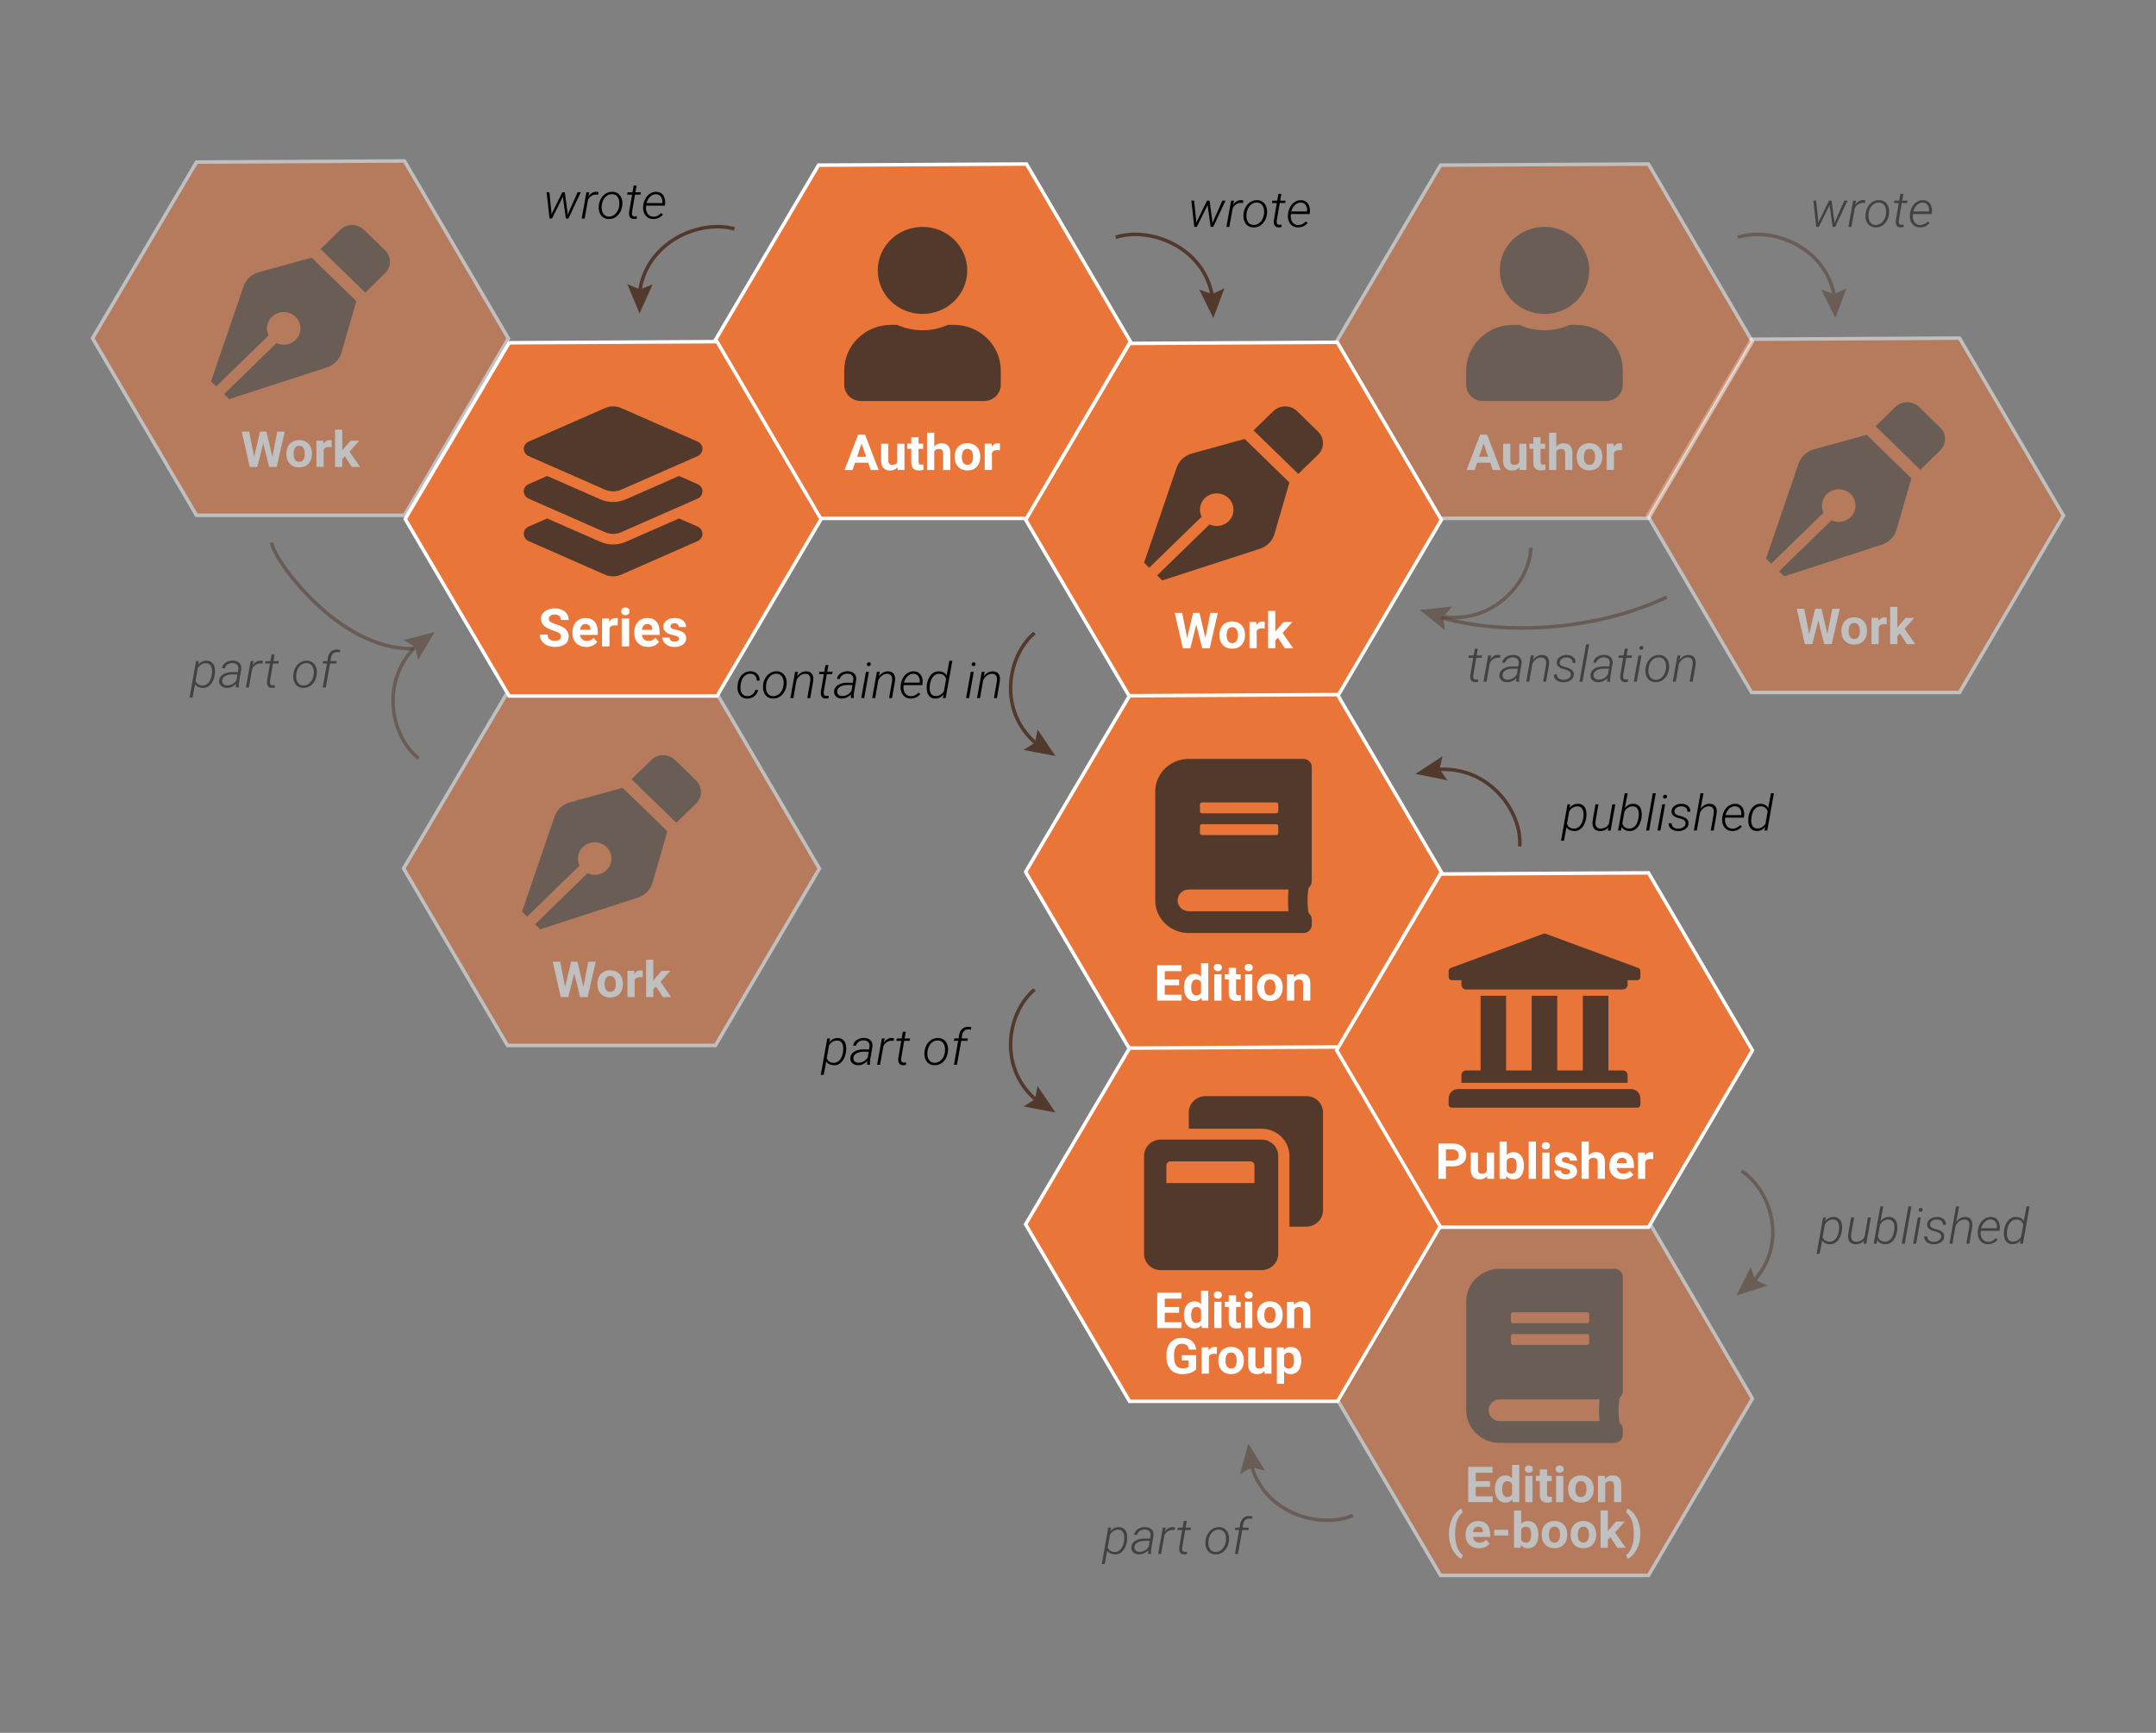 <?xml version="1.0" encoding="utf-8"?>
<!-- Generator: Adobe Illustrator 25.0.0, SVG Export Plug-In . SVG Version: 6.00 Build 0)  -->
<svg version="1.1" id="Layer_1" xmlns="http://www.w3.org/2000/svg" xmlns:xlink="http://www.w3.org/1999/xlink" x="0px" y="0px"
	 viewBox="0 0 612 492" style="enable-background:new 0 0 612 492;" xml:space="preserve">
<rect x="0" y="0" width="612" height="492" fill="#808080" stroke="none"/>
<style type="text/css">
	.st0{fill:none;stroke:#52392C;stroke-miterlimit:10;}
	.st1{fill:#52392C;}
	.st2{fill:#010101;}
	.st3{opacity:0.5;}
	.st4{opacity:0.5;fill:none;stroke:#52392C;stroke-miterlimit:10;enable-background:new    ;}
	.st5{fill:#EA7538;stroke:#FFFFFF;stroke-miterlimit:10;}
	.st6{fill:#FFFFFF;}
	.st7{enable-background:new    ;}
	.st8{fill:none;}
</style>
<g>
	<g>
		<path class="st0" d="M316.71,67.38c9.57-3.14,25.3,2.62,27.52,17.28"/>
		<g>
			<polygon class="st1" points="340.41,82.21 344.07,83.51 347.57,81.86 344.42,90.29 			"/>
		</g>
	</g>
</g>
<g>
	<path class="st2" d="M339.55,62.71v0.59l0.28-0.64l2.8-5.69h0.72l0.76,5.7l0.04,0.7l0.29-0.71l2.54-5.7h0.9l-3.5,7.46h-0.72
		l-0.84-5.92l-0.01-0.41l-0.16,0.42l-2.93,5.91H339l-0.82-7.46l0.79-0.01L339.55,62.71z"/>
	<path class="st2" d="M352.82,57.66c-0.18-0.04-0.37-0.06-0.56-0.06c-0.54,0-1.03,0.16-1.48,0.48c-0.45,0.32-0.75,0.73-0.9,1.22
		l-0.91,5.13h-0.84l1.33-7.46h0.83l-0.26,1.19c0.28-0.44,0.62-0.78,1.01-1.01s0.83-0.34,1.3-0.33c0.17,0,0.36,0.03,0.58,0.1
		L352.82,57.66z"/>
	<path class="st2" d="M353,60.63c0.08-0.72,0.31-1.38,0.68-1.98c0.37-0.6,0.83-1.06,1.38-1.37s1.15-0.46,1.79-0.45
		c0.63,0.01,1.17,0.18,1.62,0.51s0.77,0.78,0.98,1.35c0.21,0.57,0.28,1.2,0.21,1.89l-0.01,0.13c-0.14,1.18-0.57,2.12-1.29,2.83
		c-0.71,0.71-1.57,1.06-2.58,1.03c-0.86-0.01-1.55-0.32-2.06-0.92c-0.52-0.6-0.77-1.4-0.76-2.39l0.02-0.39L353,60.63z M353.83,60.86
		c-0.06,0.55-0.02,1.05,0.12,1.51c0.15,0.46,0.37,0.82,0.69,1.09c0.32,0.26,0.71,0.4,1.18,0.41c0.51,0.01,0.98-0.12,1.4-0.38
		c0.42-0.26,0.77-0.63,1.04-1.11s0.45-1.01,0.53-1.59l0.02-0.23c0.08-0.89-0.06-1.61-0.42-2.18c-0.37-0.56-0.9-0.85-1.59-0.87
		c-0.76-0.02-1.41,0.26-1.96,0.85c-0.55,0.59-0.89,1.38-1.01,2.36V60.86z"/>
	<path class="st2" d="M363.73,55.06l-0.34,1.91h1.54l-0.12,0.68h-1.54l-0.85,4.98l-0.01,0.43c0,0.5,0.24,0.76,0.71,0.77
		c0.15,0,0.38-0.01,0.69-0.05l-0.04,0.68c-0.28,0.08-0.56,0.11-0.85,0.1c-0.5-0.01-0.86-0.18-1.08-0.51
		c-0.23-0.33-0.31-0.81-0.25-1.43l0.84-4.97h-1.38l0.13-0.68h1.36l0.35-1.91H363.73L363.73,55.06z"/>
	<path class="st2" d="M368.39,64.57c-0.61-0.01-1.15-0.18-1.59-0.5c-0.45-0.32-0.78-0.77-0.99-1.32c-0.21-0.56-0.28-1.16-0.22-1.81
		l0.02-0.23c0.07-0.69,0.28-1.35,0.63-1.97s0.8-1.1,1.35-1.43c0.54-0.33,1.12-0.49,1.74-0.47c0.57,0.01,1.05,0.16,1.45,0.46
		c0.39,0.29,0.68,0.7,0.86,1.23s0.24,1.1,0.17,1.74l-0.06,0.5h-5.31l-0.02,0.17c-0.07,0.5-0.03,0.98,0.11,1.44
		c0.15,0.46,0.39,0.82,0.72,1.09s0.73,0.41,1.2,0.42c0.45,0.01,0.86-0.07,1.23-0.26s0.7-0.43,1.01-0.74l0.5,0.39
		c-0.34,0.43-0.75,0.76-1.23,0.98C369.47,64.47,368.96,64.57,368.39,64.57z M369.28,57.53c-0.61-0.02-1.16,0.19-1.65,0.63
		c-0.49,0.45-0.85,1.07-1.1,1.88l4.45,0.01l0.02-0.1c0.08-0.65-0.03-1.21-0.35-1.69C370.33,57.79,369.87,57.55,369.28,57.53z"/>
</g>
<g class="st3">
	<g>
		<path class="st0" d="M493.27,67.38c9.57-3.14,25.3,2.62,27.52,17.28"/>
		<g>
			<polygon class="st1" points="516.98,82.21 520.63,83.51 524.13,81.86 520.98,90.29 			"/>
		</g>
	</g>
</g>
<g class="st3">
	<path class="st2" d="M516.11,62.71v0.59l0.28-0.64l2.8-5.69h0.72l0.76,5.7l0.04,0.7l0.29-0.71l2.54-5.7h0.9l-3.5,7.46h-0.72
		l-0.84-5.92l-0.01-0.41l-0.16,0.42l-2.93,5.91h-0.72l-0.82-7.46l0.79-0.01L516.11,62.71z"/>
	<path class="st2" d="M529.39,57.66c-0.18-0.04-0.37-0.06-0.56-0.06c-0.54,0-1.03,0.16-1.48,0.48c-0.45,0.32-0.75,0.73-0.9,1.22
		l-0.91,5.13h-0.84l1.33-7.46h0.83l-0.26,1.19c0.28-0.44,0.62-0.78,1.01-1.01s0.83-0.34,1.3-0.33c0.17,0,0.36,0.03,0.58,0.1
		L529.39,57.66z"/>
	<path class="st2" d="M529.57,60.63c0.08-0.72,0.31-1.38,0.68-1.98s0.83-1.06,1.38-1.37s1.15-0.46,1.79-0.45
		c0.63,0.01,1.17,0.18,1.62,0.51s0.77,0.78,0.98,1.35c0.21,0.57,0.28,1.2,0.21,1.89l-0.01,0.13c-0.14,1.18-0.57,2.12-1.29,2.83
		c-0.71,0.71-1.57,1.06-2.58,1.03c-0.86-0.01-1.55-0.32-2.06-0.92c-0.51-0.6-0.77-1.4-0.76-2.39l0.02-0.39L529.57,60.63z
		 M530.39,60.86c-0.06,0.55-0.02,1.05,0.12,1.51s0.37,0.82,0.69,1.09s0.71,0.4,1.18,0.41c0.51,0.01,0.98-0.12,1.4-0.38
		s0.77-0.63,1.04-1.11s0.45-1.01,0.53-1.59l0.02-0.23c0.08-0.89-0.06-1.61-0.42-2.18s-0.9-0.85-1.59-0.87
		c-0.76-0.02-1.41,0.26-1.96,0.85c-0.55,0.59-0.89,1.38-1.01,2.36V60.86z"/>
	<path class="st2" d="M540.29,55.06l-0.34,1.91h1.54l-0.12,0.68h-1.54l-0.85,4.98l-0.01,0.43c0,0.5,0.24,0.76,0.71,0.77
		c0.15,0,0.38-0.01,0.69-0.05l-0.04,0.68c-0.28,0.08-0.56,0.11-0.85,0.1c-0.5-0.01-0.86-0.18-1.08-0.51
		c-0.23-0.33-0.31-0.81-0.25-1.43l0.84-4.97h-1.38l0.13-0.68h1.36l0.35-1.91H540.29L540.29,55.06z"/>
	<path class="st2" d="M544.95,64.57c-0.61-0.01-1.15-0.18-1.59-0.5c-0.44-0.32-0.78-0.77-0.99-1.32c-0.21-0.56-0.28-1.16-0.22-1.81
		l0.02-0.23c0.07-0.69,0.28-1.35,0.63-1.97s0.8-1.1,1.35-1.43c0.54-0.33,1.12-0.49,1.74-0.47c0.57,0.01,1.05,0.16,1.45,0.46
		s0.68,0.7,0.86,1.23c0.18,0.52,0.24,1.1,0.17,1.74l-0.06,0.5H543l-0.02,0.17c-0.07,0.5-0.03,0.98,0.11,1.44
		c0.15,0.46,0.39,0.82,0.72,1.09s0.73,0.41,1.2,0.42c0.45,0.01,0.86-0.07,1.23-0.26s0.7-0.43,1.01-0.74l0.5,0.39
		c-0.34,0.43-0.75,0.76-1.23,0.98C546.04,64.47,545.52,64.57,544.95,64.57z M545.85,57.53c-0.61-0.02-1.16,0.19-1.65,0.63
		c-0.49,0.45-0.85,1.07-1.1,1.88l4.45,0.01l0.02-0.1c0.08-0.65-0.03-1.21-0.35-1.69C546.89,57.79,546.44,57.55,545.85,57.53z"/>
</g>
<g>
	<g>
		<path class="st0" d="M293.65,179.74c-7.69,6.37-10.7,22.46,1.07,31.86"/>
		<g>
			<polygon class="st1" points="290.54,212.94 293.8,210.87 294.53,207.14 299.59,214.64 			"/>
		</g>
	</g>
</g>
<g>
	<path class="st2" d="M212.07,197.65c0.56,0.02,1.05-0.13,1.48-0.45s0.71-0.75,0.85-1.29h0.8c-0.14,0.74-0.51,1.34-1.12,1.79
		c-0.6,0.45-1.29,0.67-2.06,0.65c-0.62-0.01-1.14-0.18-1.56-0.5s-0.72-0.76-0.91-1.32s-0.25-1.19-0.18-1.9l0.03-0.3
		c0.06-0.48,0.18-0.95,0.37-1.41s0.44-0.86,0.75-1.21s0.68-0.63,1.12-0.83c0.43-0.2,0.92-0.3,1.46-0.29
		c0.78,0.02,1.41,0.28,1.87,0.77s0.68,1.13,0.65,1.89l-0.8-0.01c0.01-0.57-0.14-1.04-0.46-1.39s-0.75-0.54-1.3-0.56
		c-0.59-0.02-1.1,0.15-1.55,0.5s-0.79,0.84-1.01,1.48s-0.33,1.32-0.32,2.04c0.01,0.74,0.18,1.31,0.51,1.71
		S211.47,197.63,212.07,197.65z"/>
	<path class="st2" d="M216.62,194.4c0.08-0.72,0.31-1.38,0.68-1.98c0.37-0.6,0.83-1.06,1.38-1.37s1.15-0.46,1.79-0.45
		c0.63,0.01,1.17,0.18,1.62,0.51c0.45,0.33,0.77,0.78,0.98,1.35c0.21,0.57,0.28,1.2,0.21,1.89l-0.01,0.13
		c-0.14,1.18-0.57,2.12-1.29,2.83c-0.71,0.71-1.57,1.06-2.58,1.03c-0.86-0.01-1.55-0.32-2.06-0.92s-0.77-1.4-0.76-2.39l0.02-0.39
		L216.62,194.4z M217.45,194.64c-0.06,0.55-0.02,1.05,0.12,1.51c0.15,0.46,0.37,0.82,0.69,1.09c0.32,0.26,0.71,0.4,1.18,0.41
		c0.51,0.01,0.98-0.12,1.4-0.38s0.77-0.63,1.04-1.11s0.45-1.01,0.53-1.59l0.02-0.23c0.08-0.89-0.06-1.61-0.42-2.18
		c-0.37-0.56-0.9-0.85-1.59-0.87c-0.76-0.02-1.41,0.26-1.96,0.85c-0.55,0.59-0.89,1.38-1.01,2.36L217.45,194.64L217.45,194.64z"/>
	<path class="st2" d="M226.52,190.74l-0.26,1.28c0.34-0.46,0.73-0.81,1.18-1.06s0.93-0.36,1.44-0.36c0.74,0.02,1.27,0.27,1.61,0.75
		c0.34,0.48,0.45,1.15,0.35,1.99L230,198.2h-0.84l0.84-4.86c0.03-0.26,0.03-0.51,0.01-0.76c-0.08-0.82-0.54-1.24-1.38-1.26
		c-0.5-0.01-0.96,0.13-1.39,0.43s-0.81,0.74-1.13,1.34l-0.91,5.11h-0.84l1.33-7.46L226.52,190.74L226.52,190.74z"/>
	<path class="st2" d="M235.15,188.83l-0.34,1.91h1.54l-0.12,0.68h-1.54l-0.85,4.98l-0.01,0.43c0,0.5,0.24,0.76,0.71,0.77
		c0.15,0,0.38-0.01,0.69-0.05l-0.04,0.68c-0.28,0.08-0.56,0.11-0.85,0.1c-0.5-0.01-0.86-0.18-1.08-0.51s-0.31-0.81-0.25-1.43
		l0.84-4.97h-1.38l0.13-0.68h1.36l0.35-1.91H235.15L235.15,188.83z"/>
	<path class="st2" d="M241.54,198.2c-0.02-0.17-0.03-0.35-0.02-0.52l0.06-0.52c-0.35,0.37-0.76,0.66-1.22,0.88
		c-0.46,0.21-0.95,0.31-1.48,0.3c-0.65-0.01-1.17-0.21-1.58-0.6c-0.4-0.39-0.58-0.88-0.54-1.47c0.04-0.49,0.21-0.92,0.52-1.28
		s0.75-0.64,1.32-0.84c0.57-0.2,1.21-0.3,1.92-0.3l1.57,0.01l0.13-0.86c0.06-0.51-0.06-0.92-0.34-1.23s-0.7-0.47-1.25-0.49
		c-0.56-0.01-1.04,0.12-1.46,0.4c-0.41,0.28-0.67,0.64-0.78,1.1h-0.83c0.09-0.65,0.44-1.19,1.03-1.6c0.6-0.41,1.3-0.61,2.11-0.6
		c0.79,0.02,1.4,0.25,1.82,0.7s0.6,1.03,0.52,1.74l-0.64,3.75l-0.06,0.6c-0.01,0.25,0,0.49,0.06,0.74l-0.01,0.08L241.54,198.2
		L241.54,198.2z M239.03,197.62c0.52,0.02,1.02-0.1,1.49-0.36c0.47-0.26,0.87-0.63,1.18-1.11l0.29-1.65l-1.35-0.01
		c-0.86,0-1.56,0.15-2.1,0.45c-0.54,0.3-0.84,0.72-0.9,1.27c-0.04,0.4,0.07,0.74,0.33,1C238.23,197.48,238.58,197.61,239.03,197.62z
		"/>
	<path class="st2" d="M245.32,198.2h-0.85l1.34-7.46h0.84L245.32,198.2z M246.05,188.58c0.02-0.3,0.23-0.49,0.61-0.56
		c0.18,0.03,0.32,0.09,0.39,0.17c0.08,0.08,0.13,0.21,0.15,0.4c-0.05,0.17-0.12,0.3-0.21,0.38s-0.22,0.14-0.4,0.18
		C246.21,189.08,246.03,188.9,246.05,188.58z"/>
	<path class="st2" d="M249.74,190.74l-0.26,1.28c0.34-0.46,0.73-0.81,1.18-1.06s0.93-0.36,1.44-0.36c0.74,0.02,1.27,0.27,1.61,0.75
		c0.33,0.48,0.45,1.15,0.35,1.99l-0.84,4.86h-0.84l0.84-4.86c0.03-0.26,0.03-0.51,0.01-0.76c-0.08-0.82-0.54-1.24-1.38-1.26
		c-0.5-0.01-0.96,0.13-1.39,0.43s-0.81,0.74-1.13,1.34l-0.91,5.11h-0.84l1.33-7.46L249.74,190.74L249.74,190.74z"/>
	<path class="st2" d="M258.45,198.34c-0.61-0.01-1.15-0.18-1.59-0.5s-0.78-0.77-0.99-1.32c-0.21-0.56-0.28-1.16-0.22-1.81l0.02-0.23
		c0.07-0.69,0.28-1.35,0.63-1.97c0.35-0.62,0.8-1.1,1.35-1.43c0.54-0.33,1.12-0.49,1.74-0.47c0.57,0.01,1.05,0.16,1.45,0.46
		c0.39,0.29,0.68,0.7,0.86,1.23c0.18,0.52,0.24,1.1,0.17,1.74l-0.06,0.5h-5.31l-0.02,0.17c-0.07,0.5-0.03,0.98,0.11,1.44
		c0.15,0.46,0.39,0.82,0.72,1.09c0.33,0.27,0.73,0.41,1.2,0.42c0.45,0.01,0.86-0.07,1.23-0.26s0.7-0.43,1.01-0.74l0.5,0.39
		c-0.34,0.43-0.75,0.76-1.23,0.98C259.53,198.24,259.01,198.35,258.45,198.34z M259.34,191.3c-0.61-0.02-1.16,0.19-1.65,0.63
		c-0.49,0.45-0.85,1.07-1.1,1.88l4.45,0.01l0.02-0.1c0.08-0.65-0.03-1.21-0.35-1.69C260.39,191.57,259.93,191.32,259.34,191.3z"/>
	<path class="st2" d="M263.09,194.45c0.11-0.78,0.33-1.47,0.66-2.08c0.33-0.6,0.74-1.05,1.22-1.35c0.48-0.29,1.02-0.43,1.61-0.42
		c0.45,0.01,0.87,0.11,1.24,0.31s0.67,0.49,0.89,0.89l0.78-4.19h0.84l-1.89,10.59h-0.79l0.19-0.99c-0.67,0.78-1.49,1.16-2.48,1.13
		c-0.71-0.02-1.27-0.29-1.68-0.81c-0.4-0.52-0.62-1.22-0.63-2.11c-0.01-0.28,0-0.56,0.04-0.83V194.45z M263.94,194.59
		c-0.04,0.31-0.05,0.64-0.04,0.98c0.02,0.63,0.17,1.12,0.45,1.48c0.28,0.36,0.68,0.55,1.2,0.57c0.52,0.01,0.98-0.1,1.38-0.35
		s0.73-0.58,1.01-0.99l0.62-3.51c-0.14-0.44-0.36-0.79-0.68-1.05c-0.31-0.25-0.71-0.39-1.2-0.4c-0.72-0.02-1.32,0.24-1.8,0.8
		s-0.79,1.33-0.93,2.32L263.94,194.59z"/>
	<path class="st2" d="M275.08,198.2h-0.85l1.34-7.46h0.84L275.08,198.2z M275.8,188.58c0.02-0.3,0.23-0.49,0.61-0.56
		c0.18,0.03,0.32,0.09,0.39,0.17c0.08,0.08,0.13,0.21,0.15,0.4c-0.05,0.17-0.12,0.3-0.21,0.38s-0.22,0.14-0.4,0.18
		C275.96,189.08,275.78,188.9,275.8,188.58z"/>
	<path class="st2" d="M279.5,190.74l-0.26,1.28c0.34-0.46,0.73-0.81,1.18-1.06s0.93-0.36,1.44-0.36c0.74,0.02,1.27,0.27,1.61,0.75
		c0.34,0.48,0.45,1.15,0.35,1.99l-0.84,4.86h-0.84l0.84-4.86c0.03-0.26,0.03-0.51,0.01-0.76c-0.08-0.82-0.54-1.24-1.38-1.26
		c-0.5-0.01-0.96,0.13-1.39,0.43s-0.81,0.74-1.13,1.34l-0.91,5.11h-0.84l1.33-7.46L279.5,190.74L279.5,190.74z"/>
</g>
<g>
	<g>
		<path class="st0" d="M293.65,280.96c-7.69,6.37-10.7,22.46,1.07,31.86"/>
		<g>
			<polygon class="st1" points="290.54,314.16 293.8,312.09 294.53,308.36 299.59,315.86 			"/>
		</g>
	</g>
</g>
<g>
	<path class="st2" d="M236.72,302.46c-0.44-0.01-0.85-0.1-1.24-0.27c-0.39-0.17-0.71-0.44-0.95-0.81l-0.71,3.81h-0.84l1.84-10.33
		h0.78l-0.2,1.05c0.67-0.82,1.5-1.22,2.5-1.19c0.72,0.02,1.28,0.28,1.68,0.78c0.4,0.5,0.61,1.21,0.62,2.13
		c0,0.29-0.01,0.57-0.04,0.84l-0.03,0.19c-0.12,0.81-0.34,1.5-0.67,2.08c-0.33,0.58-0.72,1.02-1.19,1.31
		C237.83,302.34,237.3,302.47,236.72,302.46z M239.33,298.47l0.04-0.65c0.01-0.74-0.12-1.31-0.41-1.73s-0.72-0.64-1.28-0.65
		c-0.5-0.01-0.95,0.11-1.35,0.35c-0.4,0.25-0.74,0.6-1.02,1.07l-0.63,3.59c0.15,0.42,0.39,0.74,0.72,0.97
		c0.33,0.22,0.72,0.34,1.18,0.35c0.68,0.02,1.27-0.23,1.74-0.75c0.48-0.52,0.79-1.25,0.96-2.18L239.33,298.47z"/>
	<path class="st2" d="M246.15,302.31c-0.02-0.17-0.03-0.35-0.02-0.52l0.06-0.52c-0.35,0.37-0.76,0.66-1.22,0.88
		c-0.46,0.21-0.95,0.31-1.48,0.3c-0.65-0.01-1.17-0.21-1.58-0.6c-0.4-0.39-0.58-0.88-0.54-1.47c0.04-0.49,0.21-0.92,0.52-1.28
		s0.75-0.64,1.32-0.84c0.57-0.2,1.21-0.3,1.92-0.3l1.57,0.01l0.13-0.86c0.06-0.51-0.06-0.92-0.34-1.23s-0.7-0.47-1.25-0.49
		c-0.56-0.01-1.04,0.12-1.46,0.4c-0.41,0.28-0.67,0.64-0.78,1.1h-0.83c0.09-0.65,0.44-1.19,1.03-1.6s1.3-0.61,2.11-0.6
		c0.79,0.02,1.4,0.25,1.82,0.7c0.43,0.45,0.6,1.03,0.52,1.74l-0.64,3.75l-0.06,0.6c-0.01,0.25,0,0.49,0.06,0.74L247,302.3
		L246.15,302.31L246.15,302.31z M243.64,301.74c0.52,0.02,1.02-0.1,1.49-0.36c0.47-0.26,0.87-0.63,1.18-1.11l0.29-1.65l-1.35-0.01
		c-0.86,0-1.56,0.15-2.1,0.45c-0.54,0.3-0.84,0.72-0.9,1.27c-0.04,0.4,0.07,0.74,0.33,1C242.84,301.59,243.19,301.73,243.64,301.74z
		"/>
	<path class="st2" d="M253.67,295.55c-0.18-0.04-0.37-0.06-0.56-0.06c-0.54,0-1.03,0.16-1.48,0.48c-0.45,0.32-0.75,0.73-0.9,1.22
		l-0.91,5.13h-0.84l1.33-7.46h0.83l-0.26,1.19c0.28-0.44,0.62-0.78,1.01-1.01s0.83-0.34,1.3-0.33c0.17,0,0.36,0.03,0.58,0.1
		L253.67,295.55z"/>
	<path class="st2" d="M257.12,292.94l-0.34,1.91h1.54l-0.12,0.68h-1.54l-0.85,4.98l-0.01,0.43c0,0.5,0.24,0.76,0.71,0.77
		c0.15,0,0.38-0.01,0.69-0.05l-0.04,0.68c-0.28,0.08-0.56,0.11-0.85,0.1c-0.5-0.01-0.86-0.18-1.08-0.51s-0.31-0.81-0.25-1.43
		l0.84-4.97h-1.38l0.13-0.68h1.36l0.35-1.91H257.12L257.12,292.94z"/>
	<path class="st2" d="M262.44,298.51c0.08-0.72,0.31-1.38,0.68-1.98s0.83-1.06,1.38-1.37s1.15-0.46,1.79-0.45
		c0.63,0.01,1.17,0.18,1.62,0.51s0.77,0.78,0.98,1.35c0.21,0.57,0.28,1.2,0.21,1.89l-0.01,0.13c-0.14,1.18-0.57,2.12-1.29,2.83
		c-0.71,0.71-1.57,1.06-2.58,1.03c-0.86-0.01-1.55-0.32-2.06-0.92s-0.77-1.4-0.76-2.39l0.02-0.39L262.44,298.51z M263.26,298.75
		c-0.06,0.55-0.02,1.05,0.12,1.51c0.15,0.46,0.37,0.82,0.69,1.09c0.32,0.26,0.71,0.4,1.18,0.41c0.51,0.01,0.98-0.12,1.4-0.38
		c0.42-0.26,0.77-0.63,1.04-1.11s0.45-1.01,0.53-1.59l0.02-0.23c0.08-0.89-0.06-1.61-0.42-2.18s-0.9-0.85-1.59-0.87
		c-0.76-0.02-1.41,0.26-1.96,0.85c-0.55,0.59-0.89,1.38-1.01,2.36V298.75z"/>
	<path class="st2" d="M270.78,302.31l1.21-6.79h-1.23l0.13-0.68h1.23l0.15-1.01c0.12-0.73,0.41-1.3,0.86-1.7s1.02-0.6,1.7-0.59
		c0.27,0.01,0.58,0.06,0.93,0.14l-0.15,0.68c-0.26-0.07-0.52-0.1-0.76-0.1c-0.47,0-0.86,0.15-1.17,0.45
		c-0.31,0.3-0.5,0.71-0.58,1.25l-0.13,0.88h1.78l-0.13,0.68h-1.76l-1.21,6.79H270.78L270.78,302.31z"/>
</g>
<g class="st3">
	<g>
		<path class="st0" d="M384.08,430.26c-9.24,3.96-25.44-0.4-29.01-14.8"/>
		<g>
			<polygon class="st1" points="359.1,417.58 355.34,416.6 352.01,418.55 354.37,409.88 			"/>
		</g>
	</g>
</g>
<g class="st3">
	<path class="st2" d="M316.49,441.34c-0.44-0.01-0.85-0.1-1.24-0.27c-0.39-0.17-0.71-0.44-0.95-0.81l-0.71,3.81h-0.84l1.84-10.33
		h0.78l-0.2,1.05c0.67-0.82,1.5-1.22,2.5-1.19c0.72,0.02,1.28,0.28,1.68,0.78c0.4,0.5,0.61,1.21,0.62,2.13
		c0,0.29-0.01,0.57-0.04,0.84l-0.03,0.19c-0.12,0.81-0.34,1.5-0.67,2.08c-0.33,0.58-0.72,1.02-1.19,1.31
		C317.59,441.22,317.07,441.36,316.49,441.34z M319.1,437.35l0.04-0.65c0.01-0.73-0.12-1.31-0.41-1.73s-0.72-0.64-1.28-0.65
		c-0.5-0.01-0.95,0.11-1.35,0.36c-0.4,0.25-0.74,0.6-1.02,1.07l-0.63,3.59c0.15,0.42,0.39,0.75,0.72,0.97
		c0.33,0.22,0.72,0.34,1.18,0.35c0.68,0.02,1.26-0.23,1.74-0.75s0.79-1.25,0.96-2.18L319.1,437.35z"/>
	<path class="st2" d="M325.92,441.2c-0.02-0.17-0.03-0.35-0.02-0.52l0.06-0.52c-0.35,0.37-0.76,0.66-1.22,0.88
		c-0.46,0.21-0.95,0.31-1.48,0.3c-0.65-0.01-1.17-0.21-1.58-0.6c-0.4-0.39-0.58-0.88-0.54-1.47c0.04-0.49,0.21-0.92,0.52-1.28
		s0.75-0.64,1.32-0.84s1.21-0.3,1.92-0.3l1.57,0.01l0.13-0.86c0.06-0.51-0.06-0.92-0.34-1.23s-0.7-0.47-1.25-0.49
		c-0.56-0.01-1.04,0.12-1.46,0.4c-0.41,0.28-0.67,0.65-0.78,1.1h-0.83c0.09-0.65,0.44-1.19,1.03-1.6c0.6-0.41,1.3-0.61,2.11-0.6
		c0.79,0.02,1.4,0.25,1.82,0.7c0.43,0.45,0.6,1.03,0.52,1.74l-0.64,3.75l-0.06,0.6c-0.01,0.25,0,0.49,0.06,0.74l-0.01,0.08
		L325.92,441.2L325.92,441.2z M323.41,440.62c0.52,0.02,1.02-0.1,1.49-0.36c0.48-0.26,0.87-0.63,1.18-1.11l0.29-1.65l-1.35-0.01
		c-0.86,0-1.56,0.15-2.1,0.45s-0.84,0.72-0.9,1.27c-0.04,0.41,0.07,0.74,0.33,1C322.6,440.47,322.96,440.61,323.41,440.62z"/>
	<path class="st2" d="M333.44,434.43c-0.18-0.04-0.37-0.06-0.56-0.06c-0.54,0-1.03,0.16-1.48,0.48c-0.45,0.32-0.75,0.73-0.9,1.22
		l-0.91,5.13h-0.84l1.33-7.46h0.83l-0.26,1.19c0.28-0.44,0.62-0.78,1.01-1.01s0.83-0.34,1.3-0.33c0.17,0,0.36,0.03,0.58,0.1
		L333.44,434.43z"/>
	<path class="st2" d="M336.88,431.83l-0.34,1.91h1.54l-0.12,0.68h-1.54l-0.85,4.98l-0.01,0.43c0,0.5,0.24,0.76,0.71,0.77
		c0.15,0,0.38-0.01,0.69-0.05l-0.04,0.68c-0.28,0.08-0.56,0.11-0.85,0.1c-0.5-0.01-0.86-0.18-1.08-0.51
		c-0.23-0.33-0.31-0.81-0.25-1.43l0.84-4.97h-1.38l0.13-0.68h1.36l0.35-1.91H336.88L336.88,431.83z"/>
	<path class="st2" d="M342.21,437.4c0.08-0.72,0.31-1.38,0.68-1.98s0.83-1.06,1.38-1.37s1.15-0.46,1.79-0.45
		c0.63,0.01,1.17,0.18,1.62,0.51s0.77,0.78,0.98,1.35c0.21,0.57,0.28,1.2,0.21,1.89l-0.01,0.13c-0.14,1.18-0.57,2.12-1.29,2.83
		c-0.71,0.71-1.57,1.06-2.58,1.03c-0.86-0.01-1.55-0.32-2.06-0.92s-0.77-1.4-0.76-2.39l0.02-0.39L342.21,437.4z M343.03,437.63
		c-0.06,0.55-0.02,1.05,0.12,1.51c0.15,0.46,0.37,0.82,0.69,1.09c0.32,0.26,0.71,0.4,1.18,0.41c0.51,0.01,0.98-0.12,1.4-0.38
		c0.42-0.26,0.77-0.63,1.04-1.11s0.45-1.01,0.53-1.59l0.02-0.23c0.08-0.89-0.06-1.61-0.42-2.18c-0.37-0.56-0.9-0.85-1.59-0.87
		c-0.76-0.02-1.41,0.26-1.96,0.85c-0.55,0.59-0.89,1.38-1.01,2.36V437.63z"/>
	<path class="st2" d="M350.55,441.2l1.21-6.79h-1.23l0.13-0.68h1.23l0.15-1.01c0.12-0.73,0.41-1.3,0.86-1.7
		c0.46-0.4,1.02-0.6,1.7-0.59c0.27,0.01,0.58,0.06,0.93,0.14l-0.15,0.68c-0.26-0.07-0.52-0.1-0.76-0.1c-0.47,0-0.86,0.15-1.17,0.45
		s-0.5,0.71-0.58,1.25l-0.13,0.88h1.78l-0.13,0.68h-1.76l-1.21,6.79H350.55L350.55,441.2z"/>
</g>
<g class="st3">
	<g>
		<path class="st0" d="M434.53,155.52c-0.19,9.83-11.07,22.29-26,19.38"/>
		<g>
			<polygon class="st1" points="412.19,172.23 409.69,175.14 410.11,178.9 403.02,173.17 			"/>
		</g>
	</g>
</g>
<g class="st3">
	<path class="st2" d="M419.5,184.18l-0.34,1.91h1.54l-0.12,0.68h-1.54l-0.85,4.98l-0.01,0.43c0,0.5,0.24,0.76,0.71,0.77
		c0.15,0,0.38-0.01,0.69-0.05l-0.04,0.68c-0.28,0.08-0.56,0.11-0.85,0.1c-0.5-0.01-0.86-0.18-1.08-0.51
		c-0.23-0.33-0.31-0.81-0.25-1.43l0.84-4.97h-1.38l0.13-0.68h1.36l0.35-1.91H419.5L419.5,184.18z"/>
	<path class="st2" d="M425.8,186.79c-0.18-0.04-0.37-0.06-0.56-0.06c-0.54,0-1.03,0.16-1.48,0.48c-0.45,0.32-0.75,0.73-0.9,1.22
		l-0.91,5.13h-0.84l1.33-7.46h0.83l-0.26,1.19c0.28-0.44,0.62-0.78,1.01-1.01s0.83-0.34,1.3-0.33c0.17,0,0.36,0.03,0.58,0.1
		L425.8,186.79z"/>
	<path class="st2" d="M430.41,193.56c-0.02-0.17-0.03-0.35-0.02-0.52l0.06-0.52c-0.35,0.37-0.76,0.66-1.22,0.88
		c-0.46,0.21-0.95,0.31-1.48,0.3c-0.65-0.01-1.17-0.21-1.58-0.6s-0.58-0.88-0.54-1.47c0.04-0.49,0.21-0.92,0.52-1.28
		s0.75-0.64,1.32-0.84s1.21-0.3,1.92-0.3l1.57,0.01l0.13-0.86c0.06-0.51-0.06-0.92-0.34-1.23s-0.7-0.47-1.25-0.49
		c-0.56-0.01-1.04,0.12-1.46,0.4c-0.41,0.28-0.67,0.64-0.78,1.1h-0.83c0.09-0.65,0.44-1.19,1.03-1.6c0.6-0.41,1.3-0.61,2.11-0.6
		c0.79,0.02,1.4,0.25,1.82,0.7c0.43,0.45,0.6,1.03,0.52,1.74l-0.64,3.75l-0.06,0.6c-0.01,0.25,0,0.49,0.06,0.74l-0.01,0.08
		L430.41,193.56L430.41,193.56z M427.9,192.98c0.52,0.02,1.02-0.1,1.49-0.36c0.47-0.26,0.87-0.63,1.18-1.11l0.29-1.65l-1.35-0.01
		c-0.86,0-1.56,0.15-2.1,0.45s-0.84,0.72-0.9,1.27c-0.04,0.4,0.07,0.74,0.33,1C427.1,192.83,427.45,192.97,427.9,192.98z"/>
	<path class="st2" d="M435.39,186.09l-0.26,1.28c0.34-0.46,0.73-0.81,1.18-1.06s0.93-0.36,1.44-0.36c0.74,0.02,1.27,0.27,1.61,0.75
		c0.34,0.48,0.45,1.15,0.35,1.99l-0.84,4.86h-0.84l0.84-4.86c0.03-0.26,0.03-0.51,0.01-0.76c-0.08-0.82-0.54-1.24-1.38-1.26
		c-0.5-0.01-0.96,0.13-1.39,0.43s-0.81,0.74-1.13,1.34l-0.91,5.11h-0.84l1.33-7.46L435.39,186.09L435.39,186.09z"/>
	<path class="st2" d="M445.9,191.61c0.08-0.63-0.32-1.09-1.19-1.38l-1.22-0.35c-1.12-0.37-1.65-0.98-1.59-1.84
		c0.03-0.62,0.33-1.13,0.88-1.51c0.55-0.39,1.22-0.58,1.98-0.57c0.75,0.01,1.36,0.22,1.83,0.62c0.47,0.4,0.68,0.94,0.65,1.61h-0.84
		c0.03-0.45-0.11-0.81-0.43-1.09c-0.31-0.28-0.73-0.42-1.25-0.43c-0.54,0-0.99,0.12-1.36,0.37s-0.58,0.57-0.62,0.98
		c-0.07,0.59,0.3,1.01,1.12,1.25l0.89,0.25l0.48,0.16c1.07,0.39,1.57,1.03,1.51,1.91c-0.04,0.6-0.3,1.09-0.8,1.47
		s-1.13,0.6-1.91,0.64l-0.29,0.01c-0.52-0.01-0.98-0.11-1.4-0.29s-0.73-0.45-0.96-0.78c-0.23-0.33-0.32-0.72-0.29-1.16l0.84,0.01
		c0,0.47,0.16,0.84,0.49,1.11c0.33,0.27,0.78,0.41,1.35,0.42c0.57,0,1.05-0.12,1.45-0.38C445.62,192.37,445.84,192.03,445.9,191.61z
		"/>
	<path class="st2" d="M449.2,193.56h-0.85l1.89-10.59h0.85L449.2,193.56z"/>
	<path class="st2" d="M456.25,193.56c-0.02-0.17-0.03-0.35-0.02-0.52l0.06-0.52c-0.35,0.37-0.76,0.66-1.22,0.88
		c-0.46,0.21-0.95,0.31-1.48,0.3c-0.65-0.01-1.17-0.21-1.58-0.6s-0.58-0.88-0.54-1.47c0.04-0.49,0.21-0.92,0.52-1.28
		s0.75-0.64,1.32-0.84s1.21-0.3,1.92-0.3l1.57,0.01l0.13-0.86c0.06-0.51-0.06-0.92-0.34-1.23s-0.7-0.47-1.25-0.49
		c-0.56-0.01-1.04,0.12-1.46,0.4c-0.41,0.28-0.67,0.64-0.78,1.1h-0.83c0.09-0.65,0.44-1.19,1.03-1.6s1.3-0.61,2.11-0.6
		c0.79,0.02,1.4,0.25,1.82,0.7s0.6,1.03,0.52,1.74l-0.64,3.75l-0.06,0.6c-0.01,0.25,0,0.49,0.06,0.74l-0.01,0.08L456.25,193.56
		L456.25,193.56z M453.74,192.98c0.52,0.02,1.02-0.1,1.49-0.36c0.47-0.26,0.87-0.63,1.18-1.11l0.29-1.65l-1.35-0.01
		c-0.86,0-1.56,0.15-2.1,0.45s-0.84,0.72-0.9,1.27c-0.04,0.4,0.07,0.74,0.33,1C452.93,192.83,453.29,192.97,453.74,192.98z"/>
	<path class="st2" d="M462.06,184.18l-0.34,1.91h1.54l-0.12,0.68h-1.54l-0.85,4.98l-0.01,0.43c0,0.5,0.24,0.76,0.71,0.77
		c0.15,0,0.38-0.01,0.69-0.05l-0.04,0.68c-0.28,0.08-0.56,0.11-0.85,0.1c-0.5-0.01-0.86-0.18-1.08-0.51s-0.31-0.81-0.25-1.43
		l0.84-4.97h-1.38l0.13-0.68h1.36l0.35-1.91H462.06L462.06,184.18z"/>
	<path class="st2" d="M464.62,193.56h-0.85l1.34-7.46h0.84L464.62,193.56z M465.34,183.94c0.02-0.3,0.23-0.49,0.61-0.56
		c0.18,0.03,0.32,0.09,0.39,0.17s0.13,0.21,0.15,0.4c-0.05,0.17-0.12,0.3-0.21,0.38s-0.22,0.14-0.4,0.18
		C465.51,184.44,465.33,184.25,465.34,183.94z"/>
	<path class="st2" d="M467.11,189.76c0.08-0.72,0.31-1.38,0.68-1.98s0.83-1.06,1.38-1.37s1.15-0.46,1.79-0.45
		c0.63,0.01,1.17,0.18,1.62,0.51s0.77,0.78,0.98,1.35c0.21,0.57,0.28,1.2,0.21,1.89l-0.01,0.13c-0.14,1.18-0.57,2.12-1.29,2.83
		c-0.71,0.71-1.57,1.06-2.58,1.03c-0.86-0.01-1.55-0.32-2.06-0.92c-0.52-0.6-0.77-1.4-0.76-2.39l0.02-0.39L467.11,189.76z
		 M467.93,189.99c-0.06,0.55-0.02,1.05,0.12,1.51c0.15,0.46,0.37,0.82,0.69,1.09c0.32,0.26,0.71,0.4,1.18,0.41
		c0.51,0.01,0.98-0.12,1.4-0.38c0.42-0.26,0.77-0.63,1.04-1.11s0.45-1.01,0.53-1.59l0.02-0.23c0.08-0.89-0.06-1.61-0.42-2.18
		c-0.37-0.56-0.9-0.85-1.59-0.87c-0.76-0.02-1.41,0.26-1.96,0.85c-0.55,0.59-0.89,1.38-1.01,2.36V189.99z"/>
	<path class="st2" d="M477,186.09l-0.26,1.28c0.34-0.46,0.73-0.81,1.18-1.06s0.93-0.36,1.44-0.36c0.74,0.02,1.27,0.27,1.61,0.75
		c0.33,0.48,0.45,1.15,0.35,1.99l-0.84,4.86h-0.84l0.84-4.86c0.03-0.26,0.03-0.51,0.01-0.76c-0.08-0.82-0.54-1.24-1.38-1.26
		c-0.5-0.01-0.96,0.13-1.39,0.43s-0.81,0.74-1.13,1.34l-0.91,5.11h-0.84l1.33-7.46L477,186.09L477,186.09z"/>
</g>
<path class="st4" d="M473.09,169.54c-19.4,9.28-45.44,11.14-63.93,5.79"/>
<g>
	<g>
		<path class="st0" d="M431.37,240.32c0.8-9.8-8.76-23.25-23.91-21.79"/>
		<g>
			<polygon class="st1" points="409.45,214.71 408.65,218.41 410.84,221.55 401.81,219.73 			"/>
		</g>
	</g>
</g>
<g>
	<path class="st2" d="M446.85,235.96c-0.44-0.01-0.85-0.1-1.24-0.27s-0.71-0.44-0.95-0.81l-0.71,3.81h-0.84l1.84-10.33h0.78
		l-0.2,1.05c0.67-0.82,1.5-1.22,2.5-1.19c0.72,0.02,1.28,0.28,1.68,0.78s0.61,1.21,0.62,2.13c0,0.29-0.01,0.57-0.04,0.84l-0.03,0.19
		c-0.12,0.81-0.34,1.5-0.67,2.08c-0.33,0.58-0.72,1.02-1.19,1.31C447.95,235.84,447.42,235.97,446.85,235.96z M449.46,231.97
		l0.04-0.65c0.01-0.74-0.12-1.31-0.41-1.73s-0.72-0.64-1.28-0.65c-0.5-0.01-0.95,0.11-1.35,0.35c-0.4,0.25-0.74,0.6-1.02,1.07
		l-0.63,3.59c0.15,0.42,0.39,0.74,0.72,0.97c0.33,0.22,0.72,0.34,1.18,0.35c0.68,0.02,1.27-0.23,1.74-0.75
		c0.48-0.52,0.79-1.25,0.96-2.18L449.46,231.97z"/>
	<path class="st2" d="M456.59,234.88c-0.61,0.75-1.45,1.1-2.52,1.08c-0.72-0.01-1.26-0.27-1.62-0.76c-0.35-0.49-0.48-1.18-0.38-2.06
		l0.82-4.78h0.84l-0.82,4.8c-0.03,0.25-0.03,0.49-0.01,0.74c0.03,0.42,0.16,0.75,0.39,0.98c0.23,0.23,0.54,0.35,0.93,0.37
		c0.57,0.02,1.09-0.1,1.57-0.38s0.79-0.64,0.93-1.09l0.95-5.41h0.85l-1.33,7.46h-0.82L456.59,234.88z"/>
	<path class="st2" d="M465.97,232.12c-0.17,1.19-0.55,2.13-1.17,2.83c-0.61,0.7-1.37,1.04-2.27,1.01c-0.5-0.01-0.94-0.12-1.32-0.32
		c-0.38-0.21-0.67-0.49-0.88-0.84l-0.24,1.02h-0.79l1.89-10.59h0.84l-0.8,4.21c0.66-0.84,1.49-1.25,2.49-1.22
		c0.73,0.02,1.3,0.28,1.69,0.79s0.6,1.22,0.62,2.12c0,0.29-0.01,0.58-0.04,0.85L465.97,232.12z M465.14,231.96l0.05-0.65
		c0.01-0.75-0.12-1.33-0.4-1.73c-0.28-0.41-0.71-0.62-1.27-0.64c-1.03-0.02-1.84,0.49-2.43,1.53l-0.58,3.37
		c0.14,0.44,0.37,0.79,0.71,1.03c0.33,0.24,0.74,0.37,1.22,0.38c0.7,0.01,1.29-0.25,1.77-0.79S464.98,233.07,465.14,231.96z"/>
	<path class="st2" d="M468.12,235.81h-0.85l1.89-10.59h0.85L468.12,235.81z"/>
	<path class="st2" d="M471.34,235.81h-0.85l1.34-7.46h0.84L471.34,235.81z M472.07,226.19c0.02-0.3,0.23-0.49,0.61-0.56
		c0.18,0.03,0.32,0.09,0.39,0.17s0.13,0.21,0.15,0.4c-0.05,0.17-0.12,0.3-0.21,0.38c-0.09,0.08-0.22,0.14-0.4,0.18
		C472.23,226.7,472.05,226.51,472.07,226.19z"/>
	<path class="st2" d="M478.47,233.87c0.07-0.63-0.32-1.09-1.19-1.38l-1.22-0.35c-1.12-0.37-1.65-0.98-1.59-1.84
		c0.03-0.62,0.33-1.13,0.88-1.51c0.55-0.39,1.22-0.58,1.98-0.57c0.75,0.01,1.36,0.22,1.83,0.62s0.68,0.94,0.65,1.61h-0.84
		c0.03-0.45-0.11-0.81-0.43-1.09s-0.73-0.42-1.25-0.43c-0.54,0-0.99,0.12-1.36,0.37s-0.58,0.57-0.62,0.98
		c-0.07,0.59,0.3,1.01,1.12,1.25l0.89,0.25l0.48,0.16c1.07,0.39,1.57,1.03,1.51,1.91c-0.04,0.6-0.3,1.09-0.8,1.47
		s-1.13,0.6-1.91,0.64l-0.29,0.01c-0.52-0.01-0.98-0.11-1.4-0.29c-0.41-0.19-0.73-0.45-0.96-0.78c-0.22-0.34-0.32-0.72-0.29-1.16
		l0.84,0.01c0,0.47,0.16,0.84,0.49,1.11s0.78,0.41,1.35,0.42c0.57,0,1.05-0.12,1.45-0.38C478.19,234.63,478.42,234.29,478.47,233.87
		z"/>
	<path class="st2" d="M482.72,229.61c0.74-0.95,1.61-1.42,2.61-1.4c0.74,0.02,1.27,0.27,1.61,0.75s0.45,1.15,0.35,1.99l-0.84,4.86
		h-0.83l0.84-4.86c0.03-0.26,0.03-0.51,0.01-0.76c-0.08-0.82-0.54-1.24-1.38-1.26c-0.5-0.01-0.96,0.13-1.39,0.43
		s-0.81,0.74-1.13,1.34l-0.91,5.11h-0.84l1.89-10.59h0.84L482.72,229.61z"/>
	<path class="st2" d="M491.66,235.95c-0.61-0.01-1.15-0.18-1.59-0.5c-0.45-0.32-0.78-0.77-0.99-1.32s-0.28-1.16-0.22-1.81l0.02-0.23
		c0.07-0.69,0.28-1.35,0.63-1.97s0.8-1.1,1.35-1.43c0.54-0.33,1.12-0.49,1.74-0.47c0.57,0.01,1.05,0.16,1.45,0.46
		s0.68,0.7,0.86,1.23s0.24,1.1,0.17,1.74l-0.06,0.5h-5.31l-0.02,0.17c-0.07,0.5-0.03,0.98,0.11,1.44c0.15,0.46,0.39,0.82,0.72,1.09
		c0.33,0.27,0.73,0.41,1.2,0.42c0.45,0.01,0.86-0.07,1.23-0.26c0.36-0.18,0.7-0.43,1.01-0.74l0.5,0.39
		c-0.34,0.43-0.75,0.76-1.23,0.98C492.75,235.86,492.23,235.96,491.66,235.95z M492.55,228.92c-0.61-0.02-1.16,0.19-1.65,0.63
		c-0.49,0.45-0.85,1.07-1.1,1.88l4.45,0.01l0.02-0.1c0.08-0.65-0.03-1.21-0.35-1.69C493.6,229.18,493.14,228.94,492.55,228.92z"/>
	<path class="st2" d="M496.3,232.06c0.11-0.78,0.33-1.47,0.66-2.08c0.33-0.6,0.74-1.05,1.22-1.35s1.02-0.43,1.61-0.42
		c0.45,0.01,0.87,0.11,1.24,0.31s0.67,0.49,0.89,0.89l0.78-4.19h0.84l-1.89,10.59h-0.79l0.19-0.99c-0.67,0.78-1.49,1.16-2.48,1.13
		c-0.71-0.02-1.27-0.29-1.68-0.81c-0.4-0.52-0.62-1.22-0.63-2.11c-0.01-0.28,0-0.56,0.04-0.83V232.06z M497.15,232.2
		c-0.04,0.31-0.05,0.64-0.04,0.98c0.02,0.63,0.17,1.12,0.45,1.48c0.28,0.36,0.68,0.55,1.2,0.57c0.52,0.01,0.98-0.1,1.38-0.35
		s0.73-0.58,1.01-0.99l0.62-3.51c-0.14-0.44-0.36-0.79-0.68-1.05c-0.31-0.25-0.71-0.39-1.2-0.4c-0.72-0.02-1.32,0.24-1.8,0.8
		s-0.79,1.33-0.93,2.32L497.15,232.2z"/>
</g>
<g class="st3">
	<g>
		<path class="st0" d="M494.32,332.46c8.44,5.39,13.49,20.99,3.02,31.74"/>
		<g>
			<polygon class="st1" points="496.96,359.76 498.17,363.36 501.67,365.02 492.91,367.81 			"/>
		</g>
	</g>
</g>
<g class="st3">
	<path class="st2" d="M519.41,353.27c-0.44-0.01-0.85-0.1-1.24-0.27c-0.39-0.17-0.71-0.44-0.95-0.81l-0.71,3.81h-0.84l1.84-10.33
		h0.78l-0.2,1.05c0.67-0.82,1.5-1.22,2.5-1.19c0.72,0.02,1.28,0.28,1.68,0.78c0.4,0.5,0.61,1.21,0.62,2.13
		c0,0.29-0.01,0.57-0.04,0.84l-0.03,0.19c-0.12,0.81-0.34,1.5-0.67,2.08c-0.33,0.58-0.72,1.02-1.19,1.31
		C520.51,353.15,519.99,353.28,519.41,353.27z M522.02,349.28l0.04-0.65c0.01-0.74-0.12-1.31-0.41-1.73s-0.72-0.64-1.28-0.66
		c-0.5-0.01-0.95,0.11-1.35,0.35c-0.4,0.25-0.74,0.6-1.02,1.07l-0.63,3.59c0.15,0.42,0.39,0.74,0.72,0.96
		c0.33,0.22,0.72,0.34,1.18,0.35c0.68,0.02,1.26-0.22,1.74-0.75s0.79-1.25,0.96-2.18L522.02,349.28z"/>
	<path class="st2" d="M529.15,352.19c-0.61,0.75-1.45,1.1-2.52,1.08c-0.72-0.01-1.26-0.27-1.62-0.76c-0.35-0.49-0.48-1.18-0.38-2.06
		l0.82-4.78h0.84l-0.82,4.8c-0.03,0.25-0.03,0.49-0.01,0.74c0.03,0.42,0.16,0.75,0.39,0.98s0.54,0.35,0.93,0.37
		c0.57,0.02,1.09-0.1,1.57-0.38s0.79-0.64,0.93-1.09l0.95-5.41h0.85l-1.33,7.46h-0.82L529.15,352.19z"/>
	<path class="st2" d="M538.53,349.43c-0.17,1.19-0.55,2.13-1.17,2.83c-0.61,0.7-1.37,1.04-2.27,1.01c-0.5-0.01-0.94-0.12-1.32-0.32
		c-0.38-0.21-0.67-0.49-0.88-0.84l-0.24,1.02h-0.79l1.89-10.59h0.84l-0.8,4.21c0.66-0.84,1.49-1.25,2.49-1.22
		c0.73,0.02,1.3,0.28,1.69,0.79c0.4,0.51,0.6,1.22,0.62,2.12c0,0.29-0.01,0.58-0.04,0.85L538.53,349.43z M537.7,349.27l0.05-0.65
		c0.01-0.75-0.12-1.33-0.4-1.73c-0.28-0.41-0.71-0.62-1.27-0.64c-1.03-0.02-1.84,0.49-2.43,1.53l-0.58,3.37
		c0.14,0.45,0.37,0.79,0.71,1.03s0.74,0.37,1.22,0.38c0.7,0.01,1.29-0.25,1.77-0.8C537.23,351.22,537.54,350.39,537.7,349.27z"/>
	<path class="st2" d="M540.68,353.13h-0.85l1.89-10.59h0.85L540.68,353.13z"/>
	<path class="st2" d="M543.91,353.13h-0.85l1.34-7.46h0.84L543.91,353.13z M544.63,343.51c0.02-0.3,0.23-0.49,0.61-0.56
		c0.18,0.03,0.32,0.09,0.39,0.17s0.13,0.21,0.15,0.4c-0.05,0.17-0.12,0.3-0.21,0.38c-0.09,0.08-0.22,0.14-0.4,0.18
		C544.79,344.01,544.61,343.82,544.63,343.51z"/>
	<path class="st2" d="M551.03,351.18c0.08-0.63-0.32-1.09-1.19-1.38l-1.22-0.35c-1.12-0.37-1.65-0.98-1.59-1.84
		c0.03-0.62,0.33-1.13,0.88-1.51s1.22-0.58,1.98-0.57c0.75,0.01,1.36,0.22,1.83,0.62c0.47,0.4,0.68,0.94,0.65,1.61h-0.84
		c0.03-0.45-0.11-0.81-0.43-1.09c-0.31-0.28-0.73-0.42-1.25-0.43c-0.54,0-0.99,0.12-1.36,0.37s-0.58,0.57-0.62,0.98
		c-0.07,0.59,0.3,1.01,1.12,1.25l0.89,0.25l0.48,0.16c1.07,0.39,1.57,1.03,1.51,1.91c-0.04,0.6-0.3,1.09-0.8,1.47
		c-0.49,0.38-1.13,0.6-1.91,0.64l-0.29,0.01c-0.52-0.01-0.98-0.11-1.4-0.29c-0.41-0.19-0.73-0.45-0.96-0.78
		c-0.22-0.34-0.32-0.72-0.29-1.16l0.84,0.01c0,0.47,0.16,0.84,0.49,1.11s0.78,0.41,1.35,0.42c0.57,0,1.05-0.12,1.45-0.38
		C550.75,351.94,550.98,351.6,551.03,351.18z"/>
	<path class="st2" d="M555.28,346.93c0.74-0.95,1.61-1.42,2.61-1.4c0.74,0.02,1.27,0.27,1.61,0.75c0.33,0.48,0.45,1.15,0.35,1.99
		l-0.84,4.86h-0.84l0.84-4.86c0.03-0.26,0.03-0.51,0.01-0.76c-0.08-0.82-0.54-1.24-1.38-1.26c-0.5-0.01-0.96,0.13-1.39,0.43
		s-0.81,0.74-1.13,1.34l-0.91,5.11h-0.84l1.89-10.59h0.84L555.28,346.93z"/>
	<path class="st2" d="M564.22,353.26c-0.61-0.01-1.15-0.18-1.59-0.5s-0.78-0.77-0.99-1.32c-0.21-0.56-0.28-1.16-0.22-1.81l0.02-0.23
		c0.07-0.69,0.28-1.35,0.63-1.97s0.8-1.1,1.35-1.43c0.54-0.33,1.12-0.49,1.74-0.47c0.57,0.01,1.05,0.16,1.45,0.46
		s0.68,0.7,0.86,1.23s0.24,1.1,0.17,1.74l-0.06,0.5h-5.31l-0.02,0.17c-0.07,0.5-0.03,0.98,0.11,1.44c0.15,0.46,0.39,0.82,0.72,1.09
		c0.33,0.27,0.73,0.41,1.2,0.42c0.45,0.01,0.86-0.07,1.23-0.26c0.36-0.18,0.7-0.43,1.01-0.74l0.5,0.39
		c-0.34,0.43-0.75,0.76-1.23,0.98S564.79,353.27,564.22,353.26z M565.11,346.23c-0.61-0.02-1.16,0.19-1.65,0.63s-0.85,1.07-1.1,1.88
		l4.45,0.01l0.02-0.1c0.08-0.65-0.03-1.21-0.35-1.69C566.16,346.49,565.7,346.25,565.11,346.23z"/>
	<path class="st2" d="M568.86,349.37c0.11-0.78,0.33-1.47,0.66-2.08s0.74-1.05,1.22-1.35c0.48-0.29,1.02-0.43,1.61-0.42
		c0.45,0.01,0.87,0.11,1.24,0.31s0.67,0.49,0.89,0.89l0.78-4.19h0.84l-1.89,10.59h-0.79l0.19-0.99c-0.67,0.78-1.49,1.16-2.48,1.13
		c-0.71-0.02-1.27-0.29-1.68-0.81c-0.4-0.52-0.62-1.22-0.63-2.11c-0.01-0.28,0-0.56,0.04-0.83V349.37z M569.71,349.51
		c-0.04,0.31-0.05,0.63-0.04,0.98c0.02,0.63,0.17,1.12,0.45,1.48c0.28,0.36,0.68,0.55,1.2,0.57c0.52,0.01,0.98-0.1,1.38-0.35
		s0.73-0.58,1.01-0.99l0.62-3.51c-0.14-0.45-0.36-0.8-0.68-1.05c-0.31-0.25-0.71-0.39-1.2-0.4c-0.72-0.02-1.32,0.24-1.8,0.8
		s-0.79,1.33-0.93,2.32L569.71,349.51z"/>
</g>
<g>
	<polygon class="st5" points="379.65,97.18 409.16,147.58 379.65,197.79 320.63,197.79 291.12,147.53 320.63,97.5 	"/>
	<g>
		<path class="st6" d="M342.17,181.16l1.39-7.14h2.12l-2.29,10.04h-2.14l-1.68-6.72l-1.68,6.72h-2.14l-2.29-10.04h2.12l1.4,7.13
			l1.7-7.13h1.8L342.17,181.16z"/>
		<path class="st6" d="M346.15,180.25c0-0.74,0.15-1.4,0.44-1.98s0.71-1.03,1.26-1.35s1.19-0.48,1.92-0.48
			c1.03,0,1.88,0.31,2.53,0.92c0.65,0.62,1.02,1.45,1.09,2.51l0.01,0.51c0,1.15-0.33,2.06-0.98,2.76c-0.66,0.69-1.54,1.04-2.64,1.04
			c-1.11,0-1.99-0.34-2.65-1.03c-0.66-0.69-0.99-1.63-0.99-2.81L346.15,180.25L346.15,180.25z M348.2,180.4
			c0,0.71,0.14,1.25,0.41,1.63s0.67,0.56,1.18,0.56c0.5,0,0.88-0.18,1.16-0.56c0.28-0.37,0.42-0.96,0.42-1.78
			c0-0.7-0.14-1.23-0.42-1.62c-0.28-0.38-0.67-0.57-1.18-0.57c-0.5,0-0.89,0.19-1.16,0.57C348.33,179.01,348.2,179.6,348.2,180.4z"
			/>
		<path class="st6" d="M358.98,178.46c-0.28-0.04-0.52-0.06-0.74-0.06c-0.78,0-1.28,0.26-1.52,0.77v4.88h-2.05v-7.46h1.93l0.06,0.89
			c0.41-0.69,0.98-1.03,1.71-1.03c0.23,0,0.44,0.03,0.64,0.09L358.98,178.46z"/>
		<path class="st6" d="M362.75,181.06l-0.74,0.72v2.28h-2.05v-10.59h2.05v5.87l0.4-0.5l1.96-2.24h2.46l-2.77,3.11l3.01,4.35h-2.35
			L362.75,181.06z"/>
	</g>
	<path class="st1" d="M338.3,128.77c-2.02,0.56-3.63,2.05-4.3,3.99l-9.25,27.02l1.46,1.42l14.89-14.49c-0.3-0.6-0.48-1.27-0.48-1.99
		c0-2.56,2.13-4.63,4.76-4.63s4.76,2.08,4.76,4.63c0,2.56-2.13,4.63-4.76,4.63c-0.73,0-1.42-0.17-2.04-0.46l-14.89,14.49l1.46,1.42
		l27.76-9.01c1.99-0.65,3.53-2.21,4.1-4.18l4.24-14.62l-12.7-12.36L338.3,128.77z M374.14,122.54l-5.96-5.8
		c-1.86-1.81-4.88-1.81-6.74,0l-5.61,5.46l12.7,12.36l5.61-5.46C376,127.28,376,124.35,374.14,122.54z"/>
</g>
<g class="st3">
	<polygon class="st5" points="556.22,96 585.73,146.4 556.22,196.61 497.2,196.61 467.69,146.35 497.2,96.32 	"/>
	<g>
		<path class="st6" d="M518.73,179.98l1.39-7.14h2.12l-2.29,10.04h-2.14l-1.68-6.72l-1.68,6.72h-2.14l-2.29-10.04h2.12l1.4,7.13
			l1.7-7.13h1.8L518.73,179.98z"/>
		<path class="st6" d="M522.71,179.08c0-0.74,0.15-1.4,0.44-1.98s0.71-1.03,1.26-1.35s1.19-0.48,1.92-0.48
			c1.03,0,1.88,0.31,2.53,0.92c0.65,0.62,1.02,1.45,1.09,2.51l0.01,0.51c0,1.15-0.33,2.06-0.98,2.76c-0.66,0.69-1.54,1.04-2.64,1.04
			s-1.99-0.34-2.65-1.03c-0.66-0.69-0.99-1.63-0.99-2.81L522.71,179.08L522.71,179.08z M524.76,179.22c0,0.71,0.14,1.25,0.41,1.63
			c0.27,0.38,0.67,0.56,1.18,0.56c0.5,0,0.88-0.18,1.16-0.56c0.28-0.37,0.42-0.96,0.42-1.78c0-0.7-0.14-1.23-0.42-1.62
			s-0.67-0.57-1.18-0.57c-0.5,0-0.89,0.19-1.16,0.57C524.9,177.83,524.76,178.42,524.76,179.22z"/>
		<path class="st6" d="M535.55,177.29c-0.28-0.04-0.52-0.06-0.74-0.06c-0.78,0-1.28,0.26-1.52,0.77v4.88h-2.05v-7.46h1.93l0.06,0.89
			c0.41-0.68,0.98-1.03,1.71-1.03c0.23,0,0.44,0.03,0.64,0.09L535.55,177.29z"/>
		<path class="st6" d="M539.32,179.89l-0.74,0.72v2.28h-2.05V172.3h2.05v5.87l0.4-0.5l1.96-2.24h2.46l-2.77,3.11l3.01,4.35h-2.35
			L539.32,179.89z"/>
	</g>
	<path class="st1" d="M514.86,127.6c-2.02,0.56-3.63,2.05-4.3,3.99l-9.25,27.02l1.46,1.42l14.89-14.49c-0.3-0.6-0.48-1.27-0.48-1.99
		c0-2.56,2.13-4.63,4.76-4.63s4.76,2.08,4.76,4.63c0,2.56-2.13,4.63-4.76,4.63c-0.73,0-1.42-0.17-2.04-0.46l-14.89,14.49l1.46,1.42
		l27.76-9.01c1.99-0.65,3.53-2.21,4.1-4.18l4.24-14.62l-12.7-12.36L514.86,127.6z M550.71,121.36l-5.96-5.8
		c-1.86-1.81-4.88-1.81-6.74,0l-5.61,5.46l12.7,12.36l5.61-5.46C552.57,126.11,552.57,123.17,550.71,121.36z"/>
</g>
<g>
	<polygon class="st5" points="291.37,46.57 320.88,96.97 291.37,147.18 232.35,147.18 202.84,96.92 232.35,46.89 	"/>
	<g>
		<path class="st6" d="M246.44,131.38h-3.73l-0.71,2.07h-2.26l3.84-10.04h1.97l3.86,10.04h-2.26L246.44,131.38z M243.29,129.7h2.58
			l-1.3-3.76L243.29,129.7z"/>
		<path class="st6" d="M254.76,132.69c-0.51,0.6-1.2,0.9-2.1,0.9c-0.82,0-1.45-0.23-1.88-0.69s-0.65-1.13-0.66-2.02v-4.89h2.05v4.83
			c0,0.78,0.36,1.17,1.09,1.17c0.69,0,1.17-0.23,1.43-0.71v-5.29h2.05v7.46h-1.93L254.76,132.69z"/>
		<path class="st6" d="M260.74,124.15v1.83h1.31v1.46h-1.31v3.72c0,0.28,0.05,0.47,0.16,0.59s0.32,0.18,0.62,0.18
			c0.23,0,0.43-0.02,0.6-0.05v1.51c-0.4,0.12-0.82,0.18-1.24,0.18c-1.44,0-2.17-0.71-2.2-2.12v-4.02h-1.12v-1.46h1.12v-1.83
			L260.74,124.15L260.74,124.15z"/>
		<path class="st6" d="M265.19,126.8c0.54-0.63,1.23-0.95,2.05-0.95c1.66,0,2.51,0.94,2.53,2.82v4.78h-2.05v-4.72
			c0-0.43-0.09-0.74-0.28-0.95c-0.19-0.2-0.5-0.31-0.94-0.31c-0.6,0-1.03,0.22-1.3,0.68v5.3h-2.05v-10.6h2.05L265.19,126.8
			L265.19,126.8z"/>
		<path class="st6" d="M270.99,129.64c0-0.74,0.15-1.4,0.44-1.98s0.72-1.03,1.27-1.35c0.55-0.32,1.19-0.48,1.92-0.48
			c1.03,0,1.88,0.31,2.53,0.92c0.65,0.62,1.02,1.45,1.09,2.51l0.01,0.51c0,1.15-0.33,2.06-0.98,2.76c-0.66,0.69-1.54,1.04-2.64,1.04
			s-1.99-0.34-2.65-1.03c-0.66-0.69-0.99-1.63-0.99-2.81L270.99,129.64z M273.04,129.79c0,0.71,0.14,1.25,0.41,1.63
			c0.27,0.38,0.67,0.56,1.18,0.56c0.5,0,0.88-0.18,1.16-0.56c0.28-0.37,0.42-0.96,0.42-1.78c0-0.7-0.14-1.23-0.42-1.62
			c-0.28-0.38-0.67-0.57-1.18-0.57c-0.5,0-0.89,0.19-1.16,0.57S273.04,128.99,273.04,129.79z"/>
		<path class="st6" d="M283.83,127.85c-0.28-0.04-0.52-0.06-0.74-0.06c-0.78,0-1.28,0.26-1.52,0.77v4.88h-2.05v-7.46h1.93l0.06,0.89
			c0.41-0.69,0.98-1.03,1.71-1.03c0.23,0,0.44,0.03,0.64,0.09L283.83,127.85z"/>
	</g>
	<path class="st1" d="M261.86,89.14c7.01,0,12.7-5.53,12.7-12.36s-5.68-12.36-12.7-12.36c-7.02,0-12.7,5.53-12.7,12.36
		S254.84,89.14,261.86,89.14z M270.75,92.23h-1.66c-2.2,0.99-4.65,1.54-7.23,1.54c-2.58,0-5.02-0.56-7.23-1.54h-1.66
		c-7.36,0-13.33,5.81-13.33,12.98v4.02c0,2.56,2.13,4.63,4.76,4.63h34.92c2.63,0,4.76-2.08,4.76-4.63v-4.02
		C284.08,98.05,278.11,92.23,270.75,92.23z"/>
</g>
<g class="st3">
	<polygon class="st5" points="467.93,46.57 497.44,96.97 467.93,147.18 408.92,147.18 379.41,96.92 408.92,46.89 	"/>
	<g>
		<path class="st6" d="M423.01,131.38h-3.73l-0.71,2.07h-2.26l3.84-10.04h1.97l3.86,10.04h-2.26L423.01,131.38z M419.85,129.7h2.58
			l-1.3-3.76L419.85,129.7z"/>
		<path class="st6" d="M431.32,132.69c-0.51,0.6-1.2,0.9-2.1,0.9c-0.82,0-1.45-0.23-1.88-0.69s-0.65-1.13-0.66-2.02v-4.89h2.05v4.83
			c0,0.78,0.36,1.17,1.09,1.17c0.69,0,1.17-0.23,1.43-0.71v-5.29h2.05v7.46h-1.93L431.32,132.69z"/>
		<path class="st6" d="M437.3,124.15v1.83h1.32v1.46h-1.31v3.72c0,0.28,0.05,0.47,0.16,0.59s0.32,0.18,0.62,0.18
			c0.23,0,0.43-0.02,0.6-0.05v1.51c-0.4,0.12-0.82,0.18-1.24,0.18c-1.44,0-2.17-0.71-2.2-2.12v-4.02h-1.12v-1.46h1.12v-1.83
			L437.3,124.15L437.3,124.15z"/>
		<path class="st6" d="M441.76,126.8c0.54-0.63,1.23-0.95,2.05-0.95c1.66,0,2.51,0.94,2.53,2.82v4.78h-2.05v-4.72
			c0-0.43-0.09-0.74-0.28-0.95c-0.19-0.2-0.5-0.31-0.94-0.31c-0.6,0-1.03,0.22-1.3,0.68v5.3h-2.05v-10.6h2.05L441.76,126.8
			L441.76,126.8z"/>
		<path class="st6" d="M447.56,129.64c0-0.74,0.15-1.4,0.44-1.98s0.72-1.03,1.27-1.35c0.55-0.32,1.19-0.48,1.92-0.48
			c1.03,0,1.88,0.31,2.53,0.92c0.65,0.62,1.02,1.45,1.09,2.51l0.01,0.51c0,1.15-0.33,2.06-0.98,2.76c-0.66,0.69-1.54,1.04-2.64,1.04
			s-1.99-0.34-2.65-1.03c-0.66-0.69-0.99-1.63-0.99-2.81L447.56,129.64L447.56,129.64z M449.61,129.79c0,0.71,0.14,1.25,0.41,1.63
			s0.67,0.56,1.18,0.56c0.5,0,0.88-0.18,1.16-0.56c0.28-0.37,0.42-0.96,0.42-1.78c0-0.7-0.14-1.23-0.42-1.62
			c-0.28-0.38-0.67-0.57-1.18-0.57c-0.5,0-0.89,0.19-1.16,0.57S449.61,128.99,449.61,129.79z"/>
		<path class="st6" d="M460.39,127.85c-0.28-0.04-0.52-0.06-0.74-0.06c-0.78,0-1.28,0.26-1.52,0.77v4.88h-2.05v-7.46h1.93l0.06,0.89
			c0.41-0.69,0.98-1.03,1.71-1.03c0.23,0,0.44,0.03,0.64,0.09L460.39,127.85z"/>
	</g>
	<path class="st1" d="M438.42,89.14c7.01,0,12.7-5.53,12.7-12.36s-5.68-12.36-12.7-12.36s-12.7,5.53-12.7,12.36
		C425.73,83.61,431.41,89.14,438.42,89.14z M447.31,92.23h-1.66c-2.2,0.99-4.65,1.54-7.23,1.54c-2.58,0-5.02-0.56-7.23-1.54h-1.66
		c-7.36,0-13.33,5.81-13.33,12.98v4.02c0,2.56,2.13,4.63,4.76,4.63h34.92c2.63,0,4.76-2.08,4.76-4.63v-4.02
		C460.65,98.05,454.67,92.23,447.31,92.23z"/>
</g>
<g>
	<polygon class="st5" points="379.65,197.22 409.16,247.62 379.65,297.83 320.63,297.83 291.12,247.57 320.63,197.54 	"/>
	<g>
		<path class="st6" d="M334.7,279.75h-4.08v2.69h4.79v1.66h-6.92v-10.04h6.9v1.68h-4.77v2.39h4.08V279.75z"/>
		<path class="st6" d="M336.07,280.31c0-1.16,0.27-2.09,0.81-2.78s1.27-1.03,2.2-1.03c0.75,0,1.36,0.27,1.85,0.81v-3.81h2.05v10.59
			h-1.85l-0.1-0.79c-0.51,0.62-1.17,0.93-1.97,0.93c-0.9,0-1.63-0.35-2.17-1.04C336.34,282.51,336.07,281.55,336.07,280.31z
			 M338.12,280.46c0,0.7,0.13,1.24,0.38,1.61s0.61,0.56,1.09,0.56c0.63,0,1.08-0.26,1.34-0.78v-2.95c-0.26-0.52-0.7-0.78-1.33-0.78
			C338.61,278.12,338.12,278.9,338.12,280.46z"/>
		<path class="st6" d="M344.55,274.71c0-0.3,0.1-0.54,0.31-0.74s0.48-0.29,0.84-0.29c0.35,0,0.63,0.1,0.84,0.29s0.31,0.44,0.31,0.74
			s-0.1,0.55-0.31,0.75s-0.49,0.29-0.83,0.29s-0.62-0.1-0.83-0.29S344.55,275.01,344.55,274.71z M346.73,284.1h-2.05v-7.46h2.05
			V284.1z"/>
		<path class="st6" d="M350.86,274.8v1.83h1.31v1.46h-1.31v3.72c0,0.28,0.05,0.47,0.16,0.59s0.32,0.18,0.62,0.18
			c0.23,0,0.43-0.02,0.6-0.05v1.51c-0.4,0.12-0.82,0.18-1.24,0.18c-1.44,0-2.17-0.71-2.2-2.12v-4.02h-1.12v-1.46h1.12v-1.83
			L350.86,274.8L350.86,274.8z"/>
		<path class="st6" d="M353.3,274.71c0-0.3,0.1-0.54,0.31-0.74c0.21-0.19,0.48-0.29,0.84-0.29c0.35,0,0.63,0.1,0.84,0.29
			s0.31,0.44,0.31,0.74s-0.1,0.55-0.31,0.75c-0.21,0.19-0.49,0.29-0.83,0.29s-0.62-0.1-0.83-0.29
			C353.41,275.26,353.3,275.01,353.3,274.71z M355.48,284.1h-2.05v-7.46h2.05V284.1z"/>
		<path class="st6" d="M356.84,280.3c0-0.74,0.15-1.4,0.44-1.98c0.29-0.58,0.72-1.03,1.27-1.35c0.55-0.32,1.19-0.48,1.92-0.48
			c1.03,0,1.88,0.31,2.53,0.92c0.65,0.62,1.02,1.45,1.09,2.51l0.01,0.51c0,1.15-0.33,2.06-0.98,2.76c-0.66,0.69-1.54,1.04-2.64,1.04
			s-1.99-0.34-2.65-1.03c-0.66-0.69-0.99-1.63-0.99-2.81L356.84,280.3L356.84,280.3z M358.89,280.44c0,0.71,0.14,1.25,0.41,1.63
			s0.67,0.56,1.18,0.56c0.5,0,0.88-0.18,1.16-0.56c0.28-0.37,0.42-0.96,0.42-1.78c0-0.7-0.14-1.23-0.42-1.62
			c-0.28-0.38-0.67-0.57-1.18-0.57c-0.5,0-0.89,0.19-1.16,0.57C359.03,279.05,358.89,279.64,358.89,280.44z"/>
		<path class="st6" d="M367.26,276.64l0.06,0.86c0.55-0.67,1.28-1,2.2-1c0.81,0,1.42,0.23,1.81,0.7s0.6,1.16,0.61,2.08v4.82h-2.05
			v-4.77c0-0.42-0.09-0.73-0.28-0.92s-0.5-0.29-0.94-0.29c-0.58,0-1.01,0.24-1.3,0.72v5.26h-2.05v-7.46H367.26L367.26,276.64z"/>
	</g>
	<path class="st1" d="M372.36,250.23v-32.44c0-1.29-1.06-2.32-2.38-2.32h-32.54c-5.26,0-9.52,4.15-9.52,9.27v30.9
		c0,5.12,4.27,9.27,9.52,9.27h32.54c1.32,0,2.38-1.03,2.38-2.32v-1.54c0-0.72-0.35-1.38-0.88-1.81c-0.42-1.49-0.42-5.72,0-7.21
		C372.02,251.61,372.36,250.96,372.36,250.23L372.36,250.23z M340.62,228.41c0-0.32,0.27-0.58,0.6-0.58h21.03
		c0.33,0,0.6,0.26,0.6,0.58v1.93c0,0.32-0.27,0.58-0.6,0.58h-21.03c-0.33,0-0.6-0.26-0.6-0.58V228.41z M340.62,234.59
		c0-0.32,0.27-0.58,0.6-0.58h21.03c0.33,0,0.6,0.26,0.6,0.58v1.93c0,0.32-0.27,0.58-0.6,0.58h-21.03c-0.33,0-0.6-0.26-0.6-0.58
		V234.59z M365.76,258.73h-28.31c-1.75,0-3.17-1.38-3.17-3.09c0-1.7,1.43-3.09,3.17-3.09h28.31
		C365.57,254.2,365.57,257.08,365.76,258.73z"/>
</g>
<g class="st3">
	<polygon class="st5" points="467.93,346.7 497.44,397.1 467.93,447.31 408.92,447.31 379.41,397.05 408.92,347.02 	"/>
	<g>
		<g>
			<path class="st6" d="M422.98,422.16h-4.08v2.69h4.79v1.66h-6.92v-10.04h6.9v1.68h-4.78v2.39h4.08v1.62H422.98z"/>
			<path class="st6" d="M424.35,422.73c0-1.16,0.27-2.09,0.81-2.78s1.27-1.03,2.2-1.03c0.75,0,1.36,0.27,1.85,0.81v-3.81h2.05v10.59
				h-1.85l-0.1-0.79c-0.51,0.62-1.17,0.93-1.97,0.93c-0.9,0-1.63-0.35-2.17-1.04C424.62,424.92,424.35,423.96,424.35,422.73z
				 M426.4,422.88c0,0.7,0.13,1.24,0.38,1.61s0.61,0.56,1.09,0.56c0.63,0,1.08-0.26,1.34-0.78v-2.95c-0.26-0.52-0.7-0.78-1.33-0.78
				C426.89,420.54,426.4,421.31,426.4,422.88z"/>
			<path class="st6" d="M432.83,417.12c0-0.3,0.1-0.54,0.31-0.74c0.21-0.19,0.48-0.29,0.84-0.29c0.35,0,0.63,0.1,0.84,0.29
				s0.31,0.44,0.31,0.74s-0.1,0.55-0.31,0.74s-0.49,0.29-0.83,0.29s-0.62-0.1-0.83-0.29C432.94,417.67,432.83,417.43,432.83,417.12z
				 M435.01,426.51h-2.05v-7.46h2.05V426.51z"/>
			<path class="st6" d="M439.15,417.22v1.83h1.31v1.46h-1.31v3.72c0,0.28,0.05,0.47,0.16,0.59s0.32,0.18,0.62,0.18
				c0.23,0,0.43-0.02,0.6-0.05v1.51c-0.4,0.12-0.82,0.18-1.24,0.18c-1.44,0-2.17-0.71-2.2-2.12v-4.02h-1.12v-1.46h1.12v-1.83
				L439.15,417.22L439.15,417.22z"/>
			<path class="st6" d="M441.58,417.12c0-0.3,0.1-0.54,0.31-0.74c0.21-0.19,0.48-0.29,0.84-0.29c0.35,0,0.63,0.1,0.84,0.29
				s0.31,0.44,0.31,0.74s-0.1,0.55-0.31,0.74s-0.49,0.29-0.83,0.29s-0.62-0.1-0.83-0.29C441.69,417.67,441.58,417.43,441.58,417.12z
				 M443.76,426.51h-2.05v-7.46h2.05V426.51z"/>
			<path class="st6" d="M445.13,422.72c0-0.74,0.15-1.4,0.44-1.98s0.72-1.03,1.27-1.35c0.55-0.32,1.19-0.48,1.92-0.48
				c1.03,0,1.88,0.31,2.53,0.92c0.65,0.62,1.02,1.45,1.09,2.51l0.01,0.51c0,1.15-0.33,2.06-0.98,2.75
				c-0.66,0.69-1.54,1.04-2.64,1.04c-1.11,0-1.99-0.34-2.65-1.03c-0.66-0.69-0.99-1.63-0.99-2.81L445.13,422.72L445.13,422.72z
				 M447.18,422.86c0,0.71,0.14,1.25,0.41,1.63c0.27,0.38,0.67,0.56,1.18,0.56c0.5,0,0.88-0.19,1.16-0.56
				c0.28-0.37,0.42-0.96,0.42-1.78c0-0.69-0.14-1.23-0.42-1.62c-0.28-0.38-0.67-0.57-1.18-0.57c-0.5,0-0.89,0.19-1.16,0.57
				C447.31,421.47,447.18,422.06,447.18,422.86z"/>
			<path class="st6" d="M455.54,419.05l0.06,0.86c0.55-0.67,1.28-1,2.2-1c0.81,0,1.42,0.23,1.81,0.7c0.4,0.46,0.6,1.16,0.61,2.08
				v4.82h-2.05v-4.77c0-0.42-0.09-0.73-0.28-0.92s-0.5-0.28-0.94-0.28c-0.58,0-1.01,0.24-1.3,0.72v5.26h-2.05v-7.46L455.54,419.05
				L455.54,419.05z"/>
			<path class="st6" d="M411.3,435.38c0-1.05,0.14-2.06,0.43-3.01s0.71-1.79,1.28-2.53c0.56-0.73,1.17-1.24,1.83-1.53l0.4,1.08
				c-0.69,0.5-1.23,1.26-1.62,2.3s-0.58,2.25-0.58,3.64v0.22c0,1.39,0.19,2.61,0.57,3.65s0.92,1.82,1.62,2.34l-0.4,1.05
				c-0.64-0.28-1.24-0.78-1.8-1.49s-0.98-1.53-1.27-2.46c-0.29-0.93-0.45-1.9-0.47-2.91L411.3,435.38L411.3,435.38z"/>
			<path class="st6" d="M419.83,439.6c-1.12,0-2.04-0.34-2.75-1.01s-1.06-1.57-1.06-2.68v-0.19c0-0.75,0.15-1.42,0.45-2.01
				s0.72-1.05,1.26-1.37c0.55-0.32,1.17-0.48,1.87-0.48c1.05,0,1.87,0.32,2.48,0.97c0.6,0.64,0.9,1.56,0.9,2.74v0.81h-4.88
				c0.07,0.49,0.26,0.88,0.6,1.17s0.76,0.44,1.27,0.44c0.79,0,1.41-0.28,1.85-0.83l1.01,1.1c-0.31,0.42-0.72,0.75-1.25,0.99
				C421.05,439.48,420.47,439.6,419.83,439.6z M419.59,433.47c-0.41,0-0.74,0.13-0.99,0.4s-0.41,0.65-0.48,1.15h2.85v-0.16
				c-0.01-0.44-0.13-0.79-0.37-1.03S420.03,433.47,419.59,433.47z"/>
			<path class="st6" d="M428.13,435.97h-3.99v-1.61h3.99V435.97z"/>
			<path class="st6" d="M436.68,435.8c0,1.2-0.26,2.13-0.79,2.8c-0.52,0.67-1.26,1.01-2.2,1.01c-0.83,0-1.49-0.31-1.99-0.93
				l-0.09,0.79h-1.84v-10.59h2.05v3.8c0.47-0.54,1.09-0.81,1.86-0.81c0.93,0,1.67,0.33,2.2,1s0.8,1.61,0.8,2.82L436.68,435.8
				L436.68,435.8z M434.63,435.65c0-0.75-0.12-1.31-0.37-1.65c-0.25-0.35-0.61-0.52-1.1-0.52c-0.65,0-1.1,0.26-1.35,0.78v2.94
				c0.25,0.52,0.7,0.79,1.36,0.79s1.1-0.32,1.3-0.95C434.58,436.74,434.63,436.28,434.63,435.65z"/>
			<path class="st6" d="M437.62,435.66c0-0.74,0.15-1.4,0.44-1.98c0.29-0.58,0.71-1.03,1.26-1.35s1.19-0.48,1.92-0.48
				c1.03,0,1.88,0.31,2.53,0.92c0.65,0.62,1.02,1.45,1.1,2.51l0.01,0.51c0,1.15-0.33,2.06-0.98,2.75c-0.66,0.69-1.54,1.04-2.64,1.04
				s-1.99-0.34-2.65-1.03c-0.66-0.69-0.99-1.63-0.99-2.81V435.66L437.62,435.66z M439.67,435.8c0,0.71,0.14,1.25,0.41,1.63
				c0.27,0.38,0.67,0.56,1.18,0.56c0.5,0,0.88-0.19,1.16-0.56c0.28-0.37,0.42-0.96,0.42-1.78c0-0.69-0.14-1.23-0.42-1.62
				c-0.28-0.38-0.67-0.57-1.18-0.57c-0.5,0-0.89,0.19-1.16,0.57C439.81,434.42,439.67,435.01,439.67,435.8z"/>
			<path class="st6" d="M445.83,435.66c0-0.74,0.15-1.4,0.44-1.98c0.29-0.58,0.71-1.03,1.26-1.35s1.19-0.48,1.92-0.48
				c1.03,0,1.88,0.31,2.53,0.92c0.65,0.62,1.02,1.45,1.1,2.51l0.01,0.51c0,1.15-0.33,2.06-0.98,2.75c-0.66,0.69-1.54,1.04-2.64,1.04
				s-1.99-0.34-2.65-1.03c-0.66-0.69-0.99-1.63-0.99-2.81V435.66L445.83,435.66z M447.88,435.8c0,0.71,0.14,1.25,0.41,1.63
				c0.27,0.38,0.67,0.56,1.18,0.56c0.5,0,0.88-0.19,1.16-0.56c0.28-0.37,0.42-0.96,0.42-1.78c0-0.69-0.14-1.23-0.42-1.62
				c-0.28-0.38-0.67-0.57-1.18-0.57c-0.5,0-0.89,0.19-1.16,0.57C448.01,434.42,447.88,435.01,447.88,435.8z"/>
			<path class="st6" d="M457.14,436.47l-0.74,0.72v2.28h-2.05v-10.59h2.05v5.87l0.4-0.5l1.96-2.24h2.46l-2.77,3.11l3.01,4.35h-2.35
				L457.14,436.47z"/>
			<path class="st6" d="M465.63,435.54c0,1.04-0.15,2.04-0.46,3s-0.75,1.81-1.33,2.54c-0.58,0.74-1.19,1.24-1.85,1.52l-0.4-1.05
				c0.67-0.49,1.2-1.25,1.59-2.28s0.59-2.2,0.6-3.54v-0.37c0-1.37-0.19-2.59-0.58-3.63s-0.92-1.83-1.61-2.36l0.4-1.05
				c0.64,0.27,1.25,0.76,1.82,1.48c0.57,0.71,1.01,1.54,1.33,2.49c0.31,0.95,0.48,1.93,0.49,2.94V435.54L465.63,435.54z"/>
		</g>
	</g>
	<path class="st1" d="M460.65,395v-32.44c0-1.29-1.06-2.32-2.38-2.32h-32.54c-5.26,0-9.52,4.15-9.52,9.27v30.9
		c0,5.12,4.27,9.27,9.52,9.27h32.54c1.32,0,2.38-1.03,2.38-2.32v-1.54c0-0.72-0.35-1.38-0.88-1.81c-0.42-1.49-0.42-5.72,0-7.21
		C460.3,396.38,460.65,395.73,460.65,395L460.65,395z M428.9,373.18c0-0.32,0.27-0.58,0.59-0.58h21.03c0.33,0,0.59,0.26,0.59,0.58
		v1.93c0,0.32-0.27,0.58-0.59,0.58h-21.03c-0.33,0-0.59-0.26-0.59-0.58V373.18z M428.9,379.36c0-0.32,0.27-0.58,0.59-0.58h21.03
		c0.33,0,0.59,0.26,0.59,0.58v1.93c0,0.32-0.27,0.58-0.59,0.58h-21.03c-0.33,0-0.59-0.26-0.59-0.58V379.36z M454.04,403.5h-28.31
		c-1.75,0-3.17-1.38-3.17-3.09c0-1.7,1.43-3.09,3.17-3.09h28.31C453.85,398.97,453.85,401.85,454.04,403.5z"/>
</g>
<g>
	<polygon class="st5" points="379.65,297.27 409.16,347.67 379.65,397.87 320.63,397.87 291.12,347.62 320.63,297.58 	"/>
	<g>
		<path class="st6" d="M334.7,372.73h-4.08v2.69h4.79v1.66h-6.92v-10.04h6.9v1.68h-4.77v2.39h4.08V372.73z"/>
		<path class="st6" d="M336.07,373.29c0-1.16,0.27-2.09,0.81-2.78s1.27-1.03,2.2-1.03c0.75,0,1.36,0.27,1.85,0.81v-3.81h2.05v10.59
			h-1.85l-0.1-0.79c-0.51,0.62-1.17,0.93-1.97,0.93c-0.9,0-1.63-0.35-2.17-1.04C336.34,375.49,336.07,374.53,336.07,373.29z
			 M338.12,373.44c0,0.7,0.13,1.24,0.38,1.61s0.61,0.56,1.09,0.56c0.63,0,1.08-0.26,1.34-0.78v-2.95c-0.26-0.52-0.7-0.78-1.33-0.78
			C338.61,371.1,338.12,371.88,338.12,373.44z"/>
		<path class="st6" d="M344.55,367.69c0-0.3,0.1-0.54,0.31-0.74s0.48-0.29,0.84-0.29c0.35,0,0.63,0.1,0.84,0.29s0.31,0.44,0.31,0.74
			s-0.1,0.55-0.31,0.75c-0.21,0.19-0.49,0.29-0.83,0.29s-0.62-0.1-0.83-0.29C344.66,368.24,344.55,367.99,344.55,367.69z
			 M346.73,377.08h-2.05v-7.46h2.05V377.08z"/>
		<path class="st6" d="M350.86,367.79v1.83h1.31v1.46h-1.31v3.72c0,0.28,0.05,0.47,0.16,0.59s0.32,0.18,0.62,0.18
			c0.23,0,0.43-0.02,0.6-0.05v1.51c-0.4,0.12-0.82,0.18-1.24,0.18c-1.44,0-2.17-0.71-2.2-2.12v-4.02h-1.12v-1.46h1.12v-1.83
			L350.86,367.79L350.86,367.79z"/>
		<path class="st6" d="M353.3,367.69c0-0.3,0.1-0.54,0.31-0.74c0.21-0.19,0.48-0.29,0.84-0.29c0.35,0,0.63,0.1,0.84,0.29
			s0.31,0.44,0.31,0.74s-0.1,0.55-0.31,0.75c-0.21,0.19-0.49,0.29-0.83,0.29s-0.62-0.1-0.83-0.29
			C353.41,368.24,353.3,367.99,353.3,367.69z M355.48,377.08h-2.05v-7.46h2.05V377.08z"/>
		<path class="st6" d="M356.84,373.28c0-0.74,0.15-1.4,0.44-1.98c0.29-0.58,0.72-1.03,1.27-1.35c0.55-0.32,1.19-0.48,1.92-0.48
			c1.03,0,1.88,0.31,2.53,0.92c0.65,0.62,1.02,1.45,1.09,2.51l0.01,0.51c0,1.15-0.33,2.06-0.98,2.75c-0.66,0.69-1.54,1.04-2.64,1.04
			s-1.99-0.34-2.65-1.03c-0.66-0.69-0.99-1.63-0.99-2.81L356.84,373.28L356.84,373.28z M358.89,373.42c0,0.71,0.14,1.25,0.41,1.63
			c0.27,0.38,0.67,0.56,1.18,0.56c0.5,0,0.88-0.19,1.16-0.56c0.28-0.37,0.42-0.96,0.42-1.78c0-0.69-0.14-1.23-0.42-1.62
			c-0.28-0.38-0.67-0.57-1.18-0.57c-0.5,0-0.89,0.19-1.16,0.57C359.03,372.04,358.89,372.63,358.89,373.42z"/>
		<path class="st6" d="M367.26,369.62l0.06,0.86c0.55-0.67,1.28-1,2.2-1c0.81,0,1.42,0.23,1.81,0.7s0.6,1.16,0.61,2.08v4.82h-2.05
			v-4.77c0-0.42-0.09-0.73-0.28-0.92s-0.5-0.28-0.94-0.28c-0.58,0-1.01,0.24-1.3,0.72v5.26h-2.05v-7.46L367.26,369.62L367.26,369.62
			z"/>
		<path class="st6" d="M339.52,388.76c-0.38,0.45-0.92,0.79-1.62,1.04s-1.47,0.37-2.32,0.37c-0.89,0-1.68-0.19-2.35-0.57
			s-1.19-0.93-1.56-1.65s-0.55-1.57-0.56-2.54v-0.68c0-1,0.17-1.87,0.52-2.6c0.35-0.73,0.85-1.29,1.5-1.68s1.42-0.58,2.3-0.58
			c1.22,0,2.18,0.28,2.87,0.85s1.1,1.4,1.23,2.48h-2.07c-0.09-0.57-0.3-1-0.63-1.26c-0.32-0.27-0.77-0.4-1.34-0.4
			c-0.72,0-1.27,0.26-1.65,0.79s-0.57,1.31-0.57,2.36v0.64c0,1.05,0.21,1.85,0.62,2.39s1.01,0.81,1.81,0.81s1.37-0.17,1.71-0.5
			v-1.73h-1.93v-1.52h4.06L339.52,388.76L339.52,388.76z"/>
		<path class="st6" d="M345.41,384.43c-0.28-0.04-0.52-0.06-0.74-0.06c-0.78,0-1.28,0.26-1.52,0.77v4.88h-2.05v-7.46h1.93l0.06,0.89
			c0.41-0.68,0.98-1.03,1.71-1.03c0.23,0,0.44,0.03,0.64,0.09L345.41,384.43z"/>
		<path class="st6" d="M345.82,386.23c0-0.74,0.15-1.4,0.44-1.98c0.29-0.58,0.71-1.03,1.26-1.35s1.19-0.48,1.92-0.48
			c1.03,0,1.88,0.31,2.53,0.92c0.65,0.62,1.02,1.45,1.1,2.51l0.01,0.51c0,1.15-0.33,2.06-0.98,2.75c-0.66,0.69-1.54,1.04-2.64,1.04
			s-1.99-0.34-2.65-1.03s-0.99-1.63-0.99-2.81V386.23L345.82,386.23z M347.87,386.37c0,0.71,0.14,1.25,0.41,1.63
			c0.27,0.38,0.67,0.56,1.18,0.56c0.5,0,0.88-0.19,1.16-0.56c0.28-0.37,0.42-0.96,0.42-1.78c0-0.69-0.14-1.23-0.42-1.62
			c-0.28-0.38-0.67-0.57-1.18-0.57c-0.5,0-0.89,0.19-1.16,0.57S347.87,385.57,347.87,386.37z"/>
		<path class="st6" d="M358.94,389.27c-0.51,0.6-1.2,0.9-2.1,0.9c-0.82,0-1.45-0.23-1.88-0.69s-0.65-1.13-0.66-2.02v-4.89h2.05v4.83
			c0,0.78,0.36,1.17,1.09,1.17c0.69,0,1.17-0.23,1.43-0.71v-5.29h2.05v7.46h-1.93L358.94,389.27z"/>
		<path class="st6" d="M369.37,386.37c0,1.15-0.27,2.07-0.81,2.76s-1.26,1.04-2.17,1.04c-0.78,0-1.4-0.26-1.88-0.79v3.52h-2.05
			v-10.33h1.9l0.07,0.73c0.5-0.58,1.14-0.87,1.94-0.87c0.94,0,1.68,0.34,2.2,1.02s0.79,1.62,0.79,2.81L369.37,386.37L369.37,386.37z
			 M367.32,386.22c0-0.69-0.13-1.23-0.38-1.61s-0.62-0.56-1.1-0.56c-0.64,0-1.08,0.24-1.33,0.72v3.06c0.25,0.49,0.7,0.74,1.34,0.74
			C366.83,388.56,367.32,387.78,367.32,386.22z"/>
	</g>
	<path class="st1" d="M375.54,315.84v27.81c0,2.56-2.13,4.63-4.76,4.63h-4.76V328.2c0-4.26-3.56-7.72-7.94-7.72h-20.63v-4.63
		c0-2.56,2.13-4.63,4.76-4.63h28.57C373.4,311.2,375.54,313.28,375.54,315.84z M362.84,328.19V356c0,2.56-2.13,4.63-4.76,4.63
		h-28.57c-2.63,0-4.76-2.08-4.76-4.63v-27.81c0-2.56,2.13-4.63,4.76-4.63h28.57C360.71,323.56,362.84,325.64,362.84,328.19z
		 M356.09,330.9c0-0.64-0.54-1.16-1.19-1.16h-22.62c-0.65,0-1.19,0.52-1.19,1.16v5.02h25V330.9L356.09,330.9z"/>
</g>
<g>
	<polygon class="st5" points="467.93,247.83 497.44,298.23 467.93,348.44 408.92,348.44 379.41,298.19 408.92,248.15 	"/>
	<g>
		<path class="st6" d="M410.44,331.17v3.54h-2.13v-10.04h4.02c0.78,0,1.45,0.14,2.04,0.41c0.59,0.28,1.04,0.67,1.36,1.17
			c0.32,0.51,0.48,1.09,0.48,1.74c0,0.98-0.35,1.76-1.04,2.33c-0.69,0.57-1.65,0.85-2.87,0.85H410.44L410.44,331.17z M410.44,329.5
			h1.9c0.56,0,0.99-0.13,1.28-0.39c0.3-0.26,0.44-0.62,0.44-1.1c0-0.49-0.15-0.89-0.45-1.19s-0.71-0.46-1.23-0.47h-1.95
			L410.44,329.5L410.44,329.5z"/>
		<path class="st6" d="M422.13,333.95c-0.51,0.6-1.2,0.9-2.1,0.9c-0.82,0-1.45-0.23-1.88-0.69s-0.65-1.13-0.66-2.02v-4.89h2.05v4.83
			c0,0.78,0.36,1.17,1.09,1.17c0.69,0,1.17-0.23,1.43-0.71v-5.29h2.05v7.46h-1.93L422.13,333.95z"/>
		<path class="st6" d="M432.57,331.05c0,1.2-0.26,2.13-0.79,2.8c-0.52,0.67-1.26,1.01-2.2,1.01c-0.83,0-1.49-0.31-1.99-0.93
			l-0.09,0.79h-1.84v-10.59h2.05v3.8c0.47-0.54,1.09-0.81,1.86-0.81c0.93,0,1.67,0.33,2.2,1s0.8,1.61,0.8,2.82L432.57,331.05
			L432.57,331.05z M430.52,330.9c0-0.75-0.12-1.31-0.37-1.65s-0.61-0.52-1.1-0.52c-0.65,0-1.1,0.26-1.35,0.78v2.94
			c0.25,0.52,0.7,0.79,1.36,0.79s1.1-0.32,1.3-0.95C430.47,331.99,430.52,331.52,430.52,330.9z"/>
		<path class="st6" d="M435.99,334.71h-2.05v-10.59h2.05V334.71z"/>
		<path class="st6" d="M437.66,325.32c0-0.3,0.1-0.54,0.31-0.74c0.21-0.19,0.49-0.29,0.84-0.29c0.35,0,0.63,0.1,0.84,0.29
			s0.31,0.44,0.31,0.74s-0.11,0.55-0.32,0.75c-0.21,0.19-0.49,0.29-0.83,0.29s-0.62-0.1-0.83-0.29
			C437.77,325.87,437.66,325.62,437.66,325.32z M439.84,334.71h-2.05v-7.46h2.05V334.71z"/>
		<path class="st6" d="M445.68,332.65c0-0.24-0.13-0.44-0.37-0.58c-0.25-0.14-0.64-0.26-1.19-0.37c-1.82-0.37-2.74-1.13-2.74-2.26
			c0-0.66,0.28-1.22,0.85-1.66c0.56-0.44,1.3-0.66,2.22-0.66c0.97,0,1.75,0.22,2.33,0.67s0.88,1.03,0.88,1.74h-2.05
			c0-0.28-0.09-0.52-0.28-0.71s-0.48-0.28-0.89-0.28c-0.34,0-0.61,0.08-0.8,0.23s-0.28,0.34-0.28,0.58c0,0.22,0.11,0.4,0.32,0.53
			s0.58,0.25,1.09,0.35s0.94,0.21,1.29,0.34c1.08,0.39,1.62,1.05,1.62,2.01c0,0.68-0.3,1.23-0.9,1.65c-0.6,0.42-1.38,0.63-2.32,0.63
			c-0.64,0-1.21-0.11-1.71-0.34c-0.5-0.22-0.89-0.53-1.17-0.92s-0.43-0.81-0.43-1.26h1.94c0.02,0.35,0.15,0.62,0.4,0.81
			s0.59,0.28,1.01,0.28c0.39,0,0.69-0.07,0.89-0.22S445.68,332.88,445.68,332.65z"/>
		<path class="st6" d="M450.99,328.06c0.54-0.63,1.23-0.95,2.05-0.95c1.66,0,2.51,0.94,2.53,2.82v4.78h-2.05v-4.72
			c0-0.43-0.09-0.75-0.28-0.95s-0.5-0.31-0.94-0.31c-0.6,0-1.03,0.22-1.3,0.68v5.3h-2.05v-10.59H451L450.99,328.06L450.99,328.06z"
			/>
		<path class="st6" d="M460.64,334.85c-1.12,0-2.04-0.34-2.75-1.01s-1.06-1.57-1.06-2.68v-0.19c0-0.75,0.15-1.42,0.45-2.01
			s0.72-1.05,1.26-1.37c0.55-0.32,1.17-0.48,1.87-0.48c1.05,0,1.87,0.32,2.48,0.97c0.6,0.64,0.9,1.56,0.9,2.74v0.81h-4.88
			c0.07,0.49,0.26,0.88,0.6,1.17c0.33,0.29,0.76,0.44,1.27,0.44c0.79,0,1.41-0.28,1.85-0.83l1.01,1.1
			c-0.31,0.42-0.72,0.75-1.25,0.99C461.86,334.73,461.28,334.85,460.64,334.85z M460.4,328.72c-0.41,0-0.74,0.13-0.99,0.4
			s-0.41,0.65-0.48,1.15h2.85v-0.16c-0.01-0.44-0.13-0.79-0.37-1.03S460.84,328.72,460.4,328.72z"/>
		<path class="st6" d="M469.26,329.12c-0.28-0.04-0.52-0.06-0.74-0.06c-0.78,0-1.28,0.26-1.52,0.77v4.88h-2.05v-7.46h1.93l0.06,0.89
			c0.41-0.68,0.98-1.03,1.71-1.03c0.23,0,0.44,0.03,0.64,0.09L469.26,329.12z"/>
	</g>
	<path class="st1" d="M465.64,275.66v1.77c0,0.49-0.41,0.88-0.91,0.88h-2.72v1.32c0,0.73-0.61,1.32-1.36,1.32h-44.44
		c-0.75,0-1.36-0.59-1.36-1.32v-1.32h-2.72c-0.5,0-0.91-0.4-0.91-0.88v-1.77c0-0.36,0.22-0.68,0.56-0.82l26.3-9.71
		c0.22-0.09,0.47-0.09,0.69,0l26.3,9.71C465.41,274.98,465.64,275.31,465.64,275.66z M462.91,309.21h-48.98
		c-1.5,0-2.72,1.19-2.72,2.65v1.77c0,0.49,0.41,0.88,0.91,0.88h52.61c0.5,0,0.91-0.4,0.91-0.88v-1.77
		C465.64,310.39,464.42,309.21,462.91,309.21z M420.28,282.73v21.19h-4.08c-0.75,0-1.36,0.59-1.36,1.32v2.21H462v-2.21
		c0-0.73-0.61-1.32-1.36-1.32h-4.08v-21.19h-7.26v21.19h-7.26v-21.19h-7.26v21.19h-7.26v-21.19H420.28z"/>
</g>
<g class="st3">
	<polygon class="st5" points="114.8,45.7 144.31,96.1 114.8,146.31 55.78,146.31 26.27,96.05 55.78,46.02 	"/>
	<g>
		<path class="st6" d="M77.32,129.68l1.39-7.14h2.12l-2.29,10.04H76.4l-1.68-6.72l-1.68,6.72H70.9l-2.29-10.04h2.12l1.4,7.13
			l1.7-7.13h1.8L77.32,129.68z"/>
		<path class="st6" d="M81.3,128.77c0-0.74,0.15-1.4,0.44-1.98s0.71-1.03,1.26-1.35c0.55-0.32,1.19-0.48,1.92-0.48
			c1.03,0,1.88,0.31,2.53,0.92c0.65,0.62,1.02,1.45,1.09,2.51l0.01,0.51c0,1.15-0.33,2.06-0.98,2.76c-0.66,0.69-1.54,1.04-2.64,1.04
			c-1.11,0-1.99-0.34-2.65-1.03s-0.99-1.63-0.99-2.81L81.3,128.77L81.3,128.77z M83.35,128.92c0,0.71,0.14,1.25,0.41,1.63
			s0.67,0.56,1.18,0.56c0.5,0,0.88-0.18,1.16-0.56c0.28-0.37,0.42-0.96,0.42-1.78c0-0.7-0.14-1.23-0.42-1.62s-0.67-0.57-1.18-0.57
			c-0.5,0-0.89,0.19-1.16,0.57C83.48,127.53,83.35,128.12,83.35,128.92z"/>
		<path class="st6" d="M94.13,126.98c-0.28-0.04-0.52-0.06-0.74-0.06c-0.78,0-1.28,0.26-1.52,0.77v4.88h-2.05v-7.46h1.93l0.06,0.89
			c0.41-0.68,0.98-1.03,1.71-1.03c0.23,0,0.44,0.03,0.64,0.09L94.13,126.98z"/>
		<path class="st6" d="M97.9,129.58l-0.74,0.72v2.28h-2.05v-10.59h2.05v5.87l0.4-0.5l1.96-2.24h2.46l-2.77,3.11l3.01,4.35h-2.35
			L97.9,129.58z"/>
	</g>
	<path class="st1" d="M73.45,77.29c-2.02,0.56-3.63,2.05-4.3,3.99L59.9,108.3l1.46,1.42l14.89-14.49c-0.3-0.6-0.48-1.27-0.48-1.99
		c0-2.56,2.13-4.63,4.76-4.63s4.76,2.08,4.76,4.63c0,2.56-2.13,4.63-4.76,4.63c-0.73,0-1.42-0.17-2.04-0.46L63.6,111.9l1.46,1.42
		l27.76-9.01c1.99-0.65,3.53-2.21,4.1-4.18l4.24-14.62l-12.7-12.36L73.45,77.29z M109.29,71.05l-5.96-5.8
		c-1.86-1.81-4.88-1.81-6.74,0l-5.61,5.46l12.7,12.36l5.61-5.46C111.15,75.8,111.15,72.87,109.29,71.05z"/>
</g>
<g class="st3">
	<polygon class="st5" points="203.08,196.22 232.6,246.62 203.08,296.83 144.07,296.83 114.56,246.57 144.07,196.54 	"/>
	<g>
		<path class="st6" d="M165.6,280.2l1.39-7.14h2.12l-2.29,10.04h-2.14l-1.68-6.72l-1.68,6.72h-2.14l-2.29-10.04h2.12l1.4,7.13
			l1.7-7.13h1.8L165.6,280.2z"/>
		<path class="st6" d="M169.58,279.3c0-0.74,0.15-1.4,0.44-1.98c0.29-0.58,0.71-1.03,1.26-1.35s1.19-0.48,1.92-0.48
			c1.03,0,1.88,0.31,2.53,0.92c0.65,0.62,1.02,1.45,1.09,2.51l0.01,0.51c0,1.15-0.33,2.06-0.98,2.76c-0.66,0.69-1.54,1.04-2.64,1.04
			s-1.99-0.34-2.65-1.03s-0.99-1.63-0.99-2.81L169.58,279.3L169.58,279.3z M171.63,279.44c0,0.71,0.14,1.25,0.41,1.63
			s0.67,0.56,1.18,0.56c0.5,0,0.88-0.18,1.16-0.56c0.28-0.37,0.42-0.96,0.42-1.78c0-0.7-0.14-1.23-0.42-1.62s-0.67-0.57-1.18-0.57
			c-0.5,0-0.89,0.19-1.16,0.57C171.77,278.05,171.63,278.64,171.63,279.44z"/>
		<path class="st6" d="M182.42,277.51c-0.28-0.04-0.52-0.06-0.74-0.06c-0.78,0-1.28,0.26-1.52,0.77v4.88h-2.05v-7.46h1.93l0.06,0.89
			c0.41-0.68,0.98-1.03,1.71-1.03c0.23,0,0.44,0.03,0.64,0.09L182.42,277.51z"/>
		<path class="st6" d="M186.19,280.11l-0.74,0.72v2.28h-2.05v-10.59h2.05v5.87l0.4-0.5l1.96-2.24h2.46l-2.77,3.11l3.01,4.35h-2.35
			L186.19,280.11z"/>
	</g>
	<path class="st1" d="M161.73,227.82c-2.02,0.56-3.63,2.05-4.3,3.99l-9.25,27.02l1.46,1.42l14.89-14.49
		c-0.3-0.6-0.48-1.27-0.48-1.99c0-2.56,2.13-4.63,4.76-4.63s4.76,2.08,4.76,4.63c0,2.56-2.13,4.63-4.76,4.63
		c-0.73,0-1.42-0.17-2.04-0.46l-14.89,14.49l1.46,1.42l27.76-9.01c1.99-0.65,3.53-2.21,4.1-4.18l4.24-14.62l-12.7-12.36
		L161.73,227.82z M197.58,221.58l-5.96-5.8c-1.86-1.81-4.88-1.81-6.74,0l-5.61,5.46l12.7,12.36l5.61-5.46
		C199.44,226.33,199.44,223.39,197.58,221.58z"/>
</g>
<g class="st3">
	<path class="st2" d="M57.55,195.32c-0.44-0.01-0.85-0.1-1.24-0.27s-0.71-0.44-0.95-0.81l-0.71,3.81h-0.84l1.84-10.33h0.78
		l-0.2,1.05c0.67-0.82,1.5-1.22,2.5-1.19c0.72,0.02,1.28,0.28,1.68,0.78s0.61,1.21,0.62,2.13c0,0.29-0.01,0.57-0.04,0.84l-0.03,0.19
		c-0.12,0.81-0.34,1.5-0.67,2.08c-0.33,0.58-0.72,1.02-1.19,1.31C58.65,195.2,58.13,195.34,57.55,195.32z M60.16,191.33l0.04-0.65
		c0.01-0.73-0.12-1.31-0.41-1.73s-0.72-0.64-1.28-0.65c-0.5-0.01-0.95,0.11-1.35,0.36s-0.74,0.6-1.02,1.07l-0.63,3.59
		c0.15,0.42,0.39,0.75,0.72,0.97s0.72,0.34,1.18,0.35c0.68,0.02,1.26-0.23,1.74-0.75c0.48-0.52,0.79-1.25,0.96-2.18L60.16,191.33z"
		/>
	<path class="st2" d="M66.98,195.18c-0.02-0.17-0.03-0.35-0.02-0.52l0.06-0.52c-0.35,0.37-0.76,0.66-1.22,0.88
		c-0.46,0.21-0.95,0.31-1.48,0.3c-0.65-0.01-1.17-0.21-1.58-0.6c-0.4-0.39-0.58-0.88-0.54-1.47c0.04-0.49,0.21-0.92,0.52-1.28
		s0.75-0.64,1.32-0.84s1.21-0.3,1.92-0.3l1.57,0.01l0.13-0.86c0.06-0.51-0.06-0.92-0.34-1.23s-0.7-0.47-1.25-0.49
		c-0.56-0.01-1.04,0.12-1.46,0.4c-0.41,0.28-0.67,0.64-0.78,1.1H63c0.09-0.65,0.44-1.19,1.03-1.6s1.3-0.61,2.11-0.6
		c0.79,0.02,1.4,0.25,1.82,0.7c0.43,0.45,0.6,1.03,0.52,1.74l-0.64,3.75l-0.06,0.6c-0.01,0.25,0,0.49,0.06,0.74l-0.01,0.08
		L66.98,195.18L66.98,195.18z M64.47,194.6c0.52,0.02,1.02-0.1,1.49-0.36c0.48-0.26,0.87-0.63,1.18-1.11l0.29-1.65l-1.35-0.01
		c-0.86,0-1.56,0.15-2.1,0.45s-0.84,0.72-0.9,1.27c-0.04,0.41,0.07,0.74,0.33,1C63.66,194.46,64.02,194.59,64.47,194.6z"/>
	<path class="st2" d="M74.5,188.41c-0.18-0.04-0.37-0.06-0.56-0.06c-0.54,0-1.03,0.16-1.48,0.48s-0.75,0.73-0.9,1.22l-0.91,5.13
		h-0.84l1.33-7.46h0.83l-0.26,1.19c0.28-0.44,0.62-0.78,1.01-1.01s0.83-0.34,1.3-0.33c0.17,0,0.36,0.03,0.58,0.1L74.5,188.41z"/>
	<path class="st2" d="M77.94,185.81l-0.34,1.91h1.54l-0.12,0.68h-1.54l-0.85,4.98l-0.01,0.43c0,0.5,0.24,0.76,0.71,0.77
		c0.15,0,0.38-0.01,0.69-0.05l-0.04,0.68c-0.28,0.08-0.56,0.11-0.85,0.1c-0.5-0.01-0.86-0.18-1.08-0.51
		c-0.23-0.33-0.31-0.81-0.25-1.43l0.84-4.97h-1.38l0.13-0.68h1.36l0.35-1.91H77.94L77.94,185.81z"/>
	<path class="st2" d="M83.27,191.38c0.08-0.72,0.31-1.38,0.68-1.98s0.83-1.06,1.38-1.37s1.15-0.46,1.79-0.45
		c0.63,0.01,1.17,0.18,1.62,0.51s0.77,0.78,0.98,1.35c0.21,0.57,0.28,1.2,0.21,1.89l-0.01,0.13c-0.14,1.18-0.57,2.12-1.29,2.83
		c-0.71,0.71-1.57,1.06-2.58,1.03c-0.86-0.01-1.55-0.32-2.06-0.92c-0.52-0.6-0.77-1.4-0.76-2.39l0.02-0.39L83.27,191.38z
		 M84.09,191.61c-0.06,0.55-0.02,1.05,0.12,1.51c0.15,0.46,0.37,0.82,0.69,1.09s0.71,0.4,1.18,0.41c0.51,0.01,0.98-0.12,1.4-0.38
		c0.42-0.26,0.77-0.63,1.04-1.11s0.45-1.01,0.53-1.59l0.02-0.23c0.08-0.89-0.06-1.61-0.42-2.18c-0.37-0.56-0.9-0.85-1.59-0.87
		c-0.76-0.02-1.41,0.26-1.96,0.85s-0.89,1.38-1.01,2.36L84.09,191.61z"/>
	<path class="st2" d="M91.61,195.18l1.21-6.79h-1.23l0.13-0.68h1.23l0.15-1.01c0.12-0.73,0.41-1.3,0.86-1.7
		c0.46-0.4,1.02-0.6,1.7-0.59c0.27,0.01,0.58,0.06,0.93,0.14l-0.15,0.68c-0.26-0.07-0.52-0.1-0.76-0.1c-0.47,0-0.86,0.15-1.17,0.45
		c-0.31,0.3-0.5,0.71-0.58,1.25l-0.13,0.88h1.78l-0.13,0.68h-1.76l-1.21,6.79H91.61L91.61,195.18z"/>
</g>
<g class="st3">
	<g>
		<path class="st0" d="M118.81,215.28c-7.78-6.01-11.32-22.17-0.1-32.43"/>
		<g>
			<polygon class="st1" points="118.68,187.39 117.83,183.65 114.56,181.74 123.38,179.46 			"/>
		</g>
	</g>
</g>
<path class="st4" d="M117.36,184.17c-21.49,0.61-40.24-26.12-40.24-30.12"/>
<g>
	<g>
		<path class="st0" d="M208.48,65c-9.71-2.79-25.27,3.57-26.96,18.35"/>
		<g>
			<polygon class="st1" points="185.26,80.74 181.64,82.19 178.07,80.66 181.54,89 			"/>
		</g>
	</g>
</g>
<g>
	<path class="st2" d="M156.53,60.33v0.59l0.28-0.64l2.8-5.69h0.72l0.76,5.7l0.04,0.7l0.29-0.71l2.54-5.7h0.9l-3.5,7.46h-0.72
		l-0.84-5.92l-0.01-0.41l-0.16,0.42l-2.93,5.91h-0.72l-0.82-7.46l0.79-0.01L156.53,60.33z"/>
	<path class="st2" d="M169.81,55.29c-0.18-0.04-0.37-0.06-0.56-0.06c-0.54,0-1.03,0.16-1.48,0.48s-0.75,0.73-0.9,1.22l-0.91,5.13
		h-0.84l1.33-7.46h0.83l-0.26,1.19c0.28-0.44,0.62-0.78,1.01-1.01s0.83-0.34,1.3-0.33c0.17,0,0.36,0.03,0.58,0.1L169.81,55.29z"/>
	<path class="st2" d="M169.99,58.25c0.08-0.72,0.31-1.38,0.68-1.98c0.37-0.6,0.83-1.06,1.38-1.37s1.15-0.46,1.79-0.45
		c0.63,0.01,1.17,0.18,1.62,0.51s0.77,0.78,0.98,1.35c0.21,0.57,0.28,1.2,0.21,1.89l-0.01,0.13c-0.14,1.18-0.57,2.12-1.29,2.83
		c-0.71,0.71-1.57,1.06-2.58,1.03c-0.86-0.01-1.55-0.32-2.06-0.92s-0.77-1.4-0.76-2.39l0.02-0.39L169.99,58.25z M170.81,58.48
		c-0.06,0.55-0.02,1.05,0.12,1.51c0.15,0.46,0.37,0.82,0.69,1.09c0.32,0.26,0.71,0.4,1.18,0.41c0.51,0.01,0.98-0.12,1.4-0.38
		s0.77-0.63,1.04-1.11s0.45-1.01,0.53-1.59l0.02-0.23c0.08-0.89-0.06-1.61-0.42-2.18c-0.37-0.56-0.9-0.85-1.59-0.87
		c-0.76-0.02-1.41,0.26-1.96,0.85s-0.89,1.38-1.01,2.36L170.81,58.48L170.81,58.48z"/>
	<path class="st2" d="M180.71,52.68l-0.34,1.91h1.54l-0.12,0.68h-1.54l-0.85,4.98l-0.01,0.43c0,0.5,0.24,0.76,0.71,0.77
		c0.15,0,0.38-0.01,0.69-0.05l-0.04,0.68c-0.28,0.08-0.56,0.11-0.85,0.1c-0.5-0.01-0.86-0.18-1.08-0.51s-0.31-0.81-0.25-1.43
		l0.84-4.97h-1.38l0.13-0.68h1.36l0.35-1.91L180.71,52.68L180.71,52.68z"/>
	<path class="st2" d="M185.37,62.19c-0.61-0.01-1.15-0.18-1.59-0.5c-0.45-0.32-0.78-0.77-0.99-1.32s-0.28-1.16-0.22-1.81l0.02-0.23
		c0.07-0.69,0.28-1.35,0.63-1.97s0.8-1.1,1.35-1.43c0.54-0.33,1.12-0.49,1.74-0.47c0.57,0.01,1.05,0.16,1.45,0.46
		c0.39,0.29,0.68,0.7,0.86,1.23c0.18,0.52,0.24,1.1,0.17,1.74l-0.06,0.5h-5.31l-0.02,0.17c-0.07,0.5-0.03,0.98,0.11,1.44
		c0.15,0.46,0.39,0.82,0.72,1.09s0.73,0.41,1.2,0.42c0.45,0.01,0.86-0.07,1.23-0.26c0.36-0.18,0.7-0.43,1.01-0.74l0.5,0.39
		c-0.34,0.43-0.75,0.76-1.23,0.98C186.46,62.09,185.94,62.2,185.37,62.19z M186.27,55.15c-0.61-0.02-1.16,0.19-1.65,0.63
		c-0.49,0.45-0.85,1.07-1.1,1.88l4.45,0.01l0.02-0.1c0.08-0.65-0.03-1.21-0.35-1.69C187.31,55.42,186.86,55.17,186.27,55.15z"/>
</g>
<g>
	<g>
		<g>
			<polygon class="st5" points="203.54,97 233.06,147.4 203.54,197.61 144.53,197.61 115.02,147.35 144.53,97.32 			"/>
		</g>
	</g>
	<g class="st7">
		<path class="st6" d="M159.23,180.75c0-0.42-0.15-0.73-0.44-0.96c-0.29-0.22-0.82-0.46-1.58-0.7c-0.76-0.25-1.36-0.49-1.81-0.73
			c-1.21-0.65-1.82-1.54-1.82-2.64c0-0.58,0.16-1.09,0.49-1.54c0.32-0.45,0.79-0.8,1.4-1.06c0.61-0.25,1.29-0.38,2.05-0.38
			c0.76,0,1.44,0.14,2.04,0.41c0.6,0.28,1.06,0.67,1.39,1.17c0.33,0.5,0.49,1.07,0.49,1.71h-2.2c0-0.49-0.15-0.87-0.46-1.14
			c-0.31-0.27-0.74-0.41-1.3-0.41c-0.54,0-0.95,0.11-1.25,0.34c-0.3,0.23-0.45,0.53-0.45,0.9c0,0.35,0.17,0.64,0.52,0.87
			s0.86,0.46,1.54,0.66c1.25,0.38,2.16,0.84,2.73,1.4s0.86,1.25,0.86,2.08c0,0.92-0.35,1.65-1.05,2.17
			c-0.7,0.52-1.64,0.79-2.82,0.79c-0.82,0-1.57-0.15-2.24-0.45c-0.67-0.3-1.19-0.71-1.54-1.23s-0.53-1.13-0.53-1.82h2.2
			c0,1.18,0.7,1.76,2.11,1.76c0.52,0,0.93-0.11,1.22-0.32C159.08,181.42,159.23,181.13,159.23,180.75z"/>
		<path class="st6" d="M166.42,183.69c-1.16,0-2.11-0.36-2.84-1.07s-1.09-1.66-1.09-2.85v-0.21c0-0.8,0.15-1.51,0.46-2.14
			c0.31-0.63,0.74-1.11,1.31-1.45c0.56-0.34,1.21-0.51,1.93-0.51c1.08,0,1.94,0.34,2.56,1.03c0.62,0.68,0.93,1.65,0.93,2.91v0.87
			h-5.05c0.07,0.52,0.27,0.93,0.62,1.24c0.34,0.31,0.78,0.47,1.31,0.47c0.82,0,1.45-0.29,1.91-0.89l1.04,1.17
			c-0.32,0.45-0.75,0.8-1.29,1.05C167.68,183.56,167.08,183.69,166.42,183.69z M166.18,177.18c-0.42,0-0.76,0.14-1.02,0.43
			c-0.26,0.29-0.43,0.69-0.5,1.22h2.94v-0.17c-0.01-0.47-0.14-0.83-0.38-1.09S166.63,177.18,166.18,177.18z"/>
		<path class="st6" d="M175.34,177.6c-0.29-0.04-0.54-0.06-0.76-0.06c-0.8,0-1.33,0.27-1.57,0.81v5.19h-2.12v-7.92h2l0.06,0.94
			c0.42-0.73,1.01-1.09,1.77-1.09c0.23,0,0.45,0.03,0.66,0.09L175.34,177.6z"/>
		<path class="st6" d="M176.34,173.57c0-0.32,0.11-0.58,0.32-0.78c0.21-0.21,0.5-0.31,0.87-0.31c0.36,0,0.65,0.1,0.86,0.31
			s0.32,0.47,0.32,0.78c0,0.32-0.11,0.59-0.33,0.79c-0.22,0.21-0.5,0.31-0.86,0.31s-0.64-0.1-0.86-0.31S176.34,173.89,176.34,173.57
			z M178.59,183.54h-2.12v-7.92h2.12V183.54z"/>
		<path class="st6" d="M183.98,183.69c-1.16,0-2.11-0.36-2.84-1.07s-1.09-1.66-1.09-2.85v-0.21c0-0.8,0.15-1.51,0.46-2.14
			c0.31-0.63,0.74-1.11,1.31-1.45c0.56-0.34,1.21-0.51,1.93-0.51c1.08,0,1.94,0.34,2.56,1.03c0.62,0.68,0.93,1.65,0.93,2.91v0.87
			h-5.05c0.07,0.52,0.27,0.93,0.62,1.24c0.34,0.31,0.78,0.47,1.31,0.47c0.82,0,1.45-0.29,1.91-0.89l1.04,1.17
			c-0.32,0.45-0.75,0.8-1.29,1.05C185.24,183.56,184.64,183.69,183.98,183.69z M183.74,177.18c-0.42,0-0.76,0.14-1.02,0.43
			c-0.26,0.29-0.43,0.69-0.5,1.22h2.94v-0.17c-0.01-0.47-0.14-0.83-0.38-1.09S184.19,177.18,183.74,177.18z"/>
		<path class="st6" d="M192.73,181.35c0-0.26-0.13-0.46-0.38-0.61c-0.26-0.15-0.67-0.28-1.23-0.4c-1.88-0.39-2.83-1.2-2.83-2.4
			c0-0.7,0.29-1.29,0.88-1.76c0.58-0.47,1.35-0.71,2.29-0.71c1.01,0,1.81,0.24,2.41,0.71c0.6,0.47,0.9,1.09,0.9,1.85h-2.12
			c0-0.3-0.1-0.55-0.29-0.75c-0.2-0.2-0.5-0.3-0.92-0.3c-0.36,0-0.63,0.08-0.83,0.24c-0.2,0.16-0.29,0.37-0.29,0.62
			c0,0.23,0.11,0.42,0.33,0.57c0.22,0.14,0.6,0.27,1.12,0.37c0.53,0.11,0.97,0.22,1.33,0.36c1.12,0.41,1.68,1.12,1.68,2.13
			c0,0.72-0.31,1.31-0.93,1.75c-0.62,0.45-1.42,0.67-2.4,0.67c-0.66,0-1.25-0.12-1.77-0.36c-0.52-0.24-0.92-0.56-1.21-0.97
			c-0.29-0.41-0.44-0.86-0.44-1.34h2.01c0.02,0.38,0.16,0.66,0.42,0.86s0.61,0.3,1.04,0.3c0.41,0,0.71-0.08,0.92-0.23
			C192.63,181.8,192.73,181.6,192.73,181.35z"/>
	</g>
	<polygon class="st8" points="154.51,174.36 193.57,174.36 193.57,174.36 	"/>
	<path class="st1" d="M171.71,115.87c1.48-0.65,3.18-0.65,4.66,0l21.66,9.52c0.84,0.37,1.38,1.17,1.38,1.97
		c0,0.96-0.53,1.76-1.38,2.14l-21.66,9.52c-1.48,0.65-3.18,0.65-4.66,0l-21.65-9.52c-0.84-0.38-1.38-1.18-1.38-2.14
		c0-0.8,0.54-1.6,1.38-1.97L171.71,115.87z M198.02,137.46c0.84,0.37,1.38,1.17,1.38,1.97c0,0.96-0.53,1.76-1.38,2.14l-21.66,9.52
		c-1.48,0.65-3.18,0.65-4.66,0l-21.65-9.52c-0.84-0.38-1.38-1.18-1.38-2.14c0-0.8,0.54-1.6,1.38-1.97l5.27-2.32l15.06,6.62
		c2.32,1.03,4.99,1.03,7.31,0l15.06-6.62L198.02,137.46z M177.69,153.82l15.06-6.62l5.27,2.32c0.84,0.37,1.38,1.17,1.38,1.97
		c0,0.96-0.53,1.76-1.38,2.14l-21.66,9.52c-1.48,0.65-3.18,0.65-4.66,0l-21.65-9.52c-0.84-0.38-1.38-1.18-1.38-2.14
		c0-0.8,0.54-1.6,1.38-1.97l5.27-2.32l15.06,6.62C172.7,154.85,175.37,154.85,177.69,153.82L177.69,153.82z"/>
</g>
</svg>
